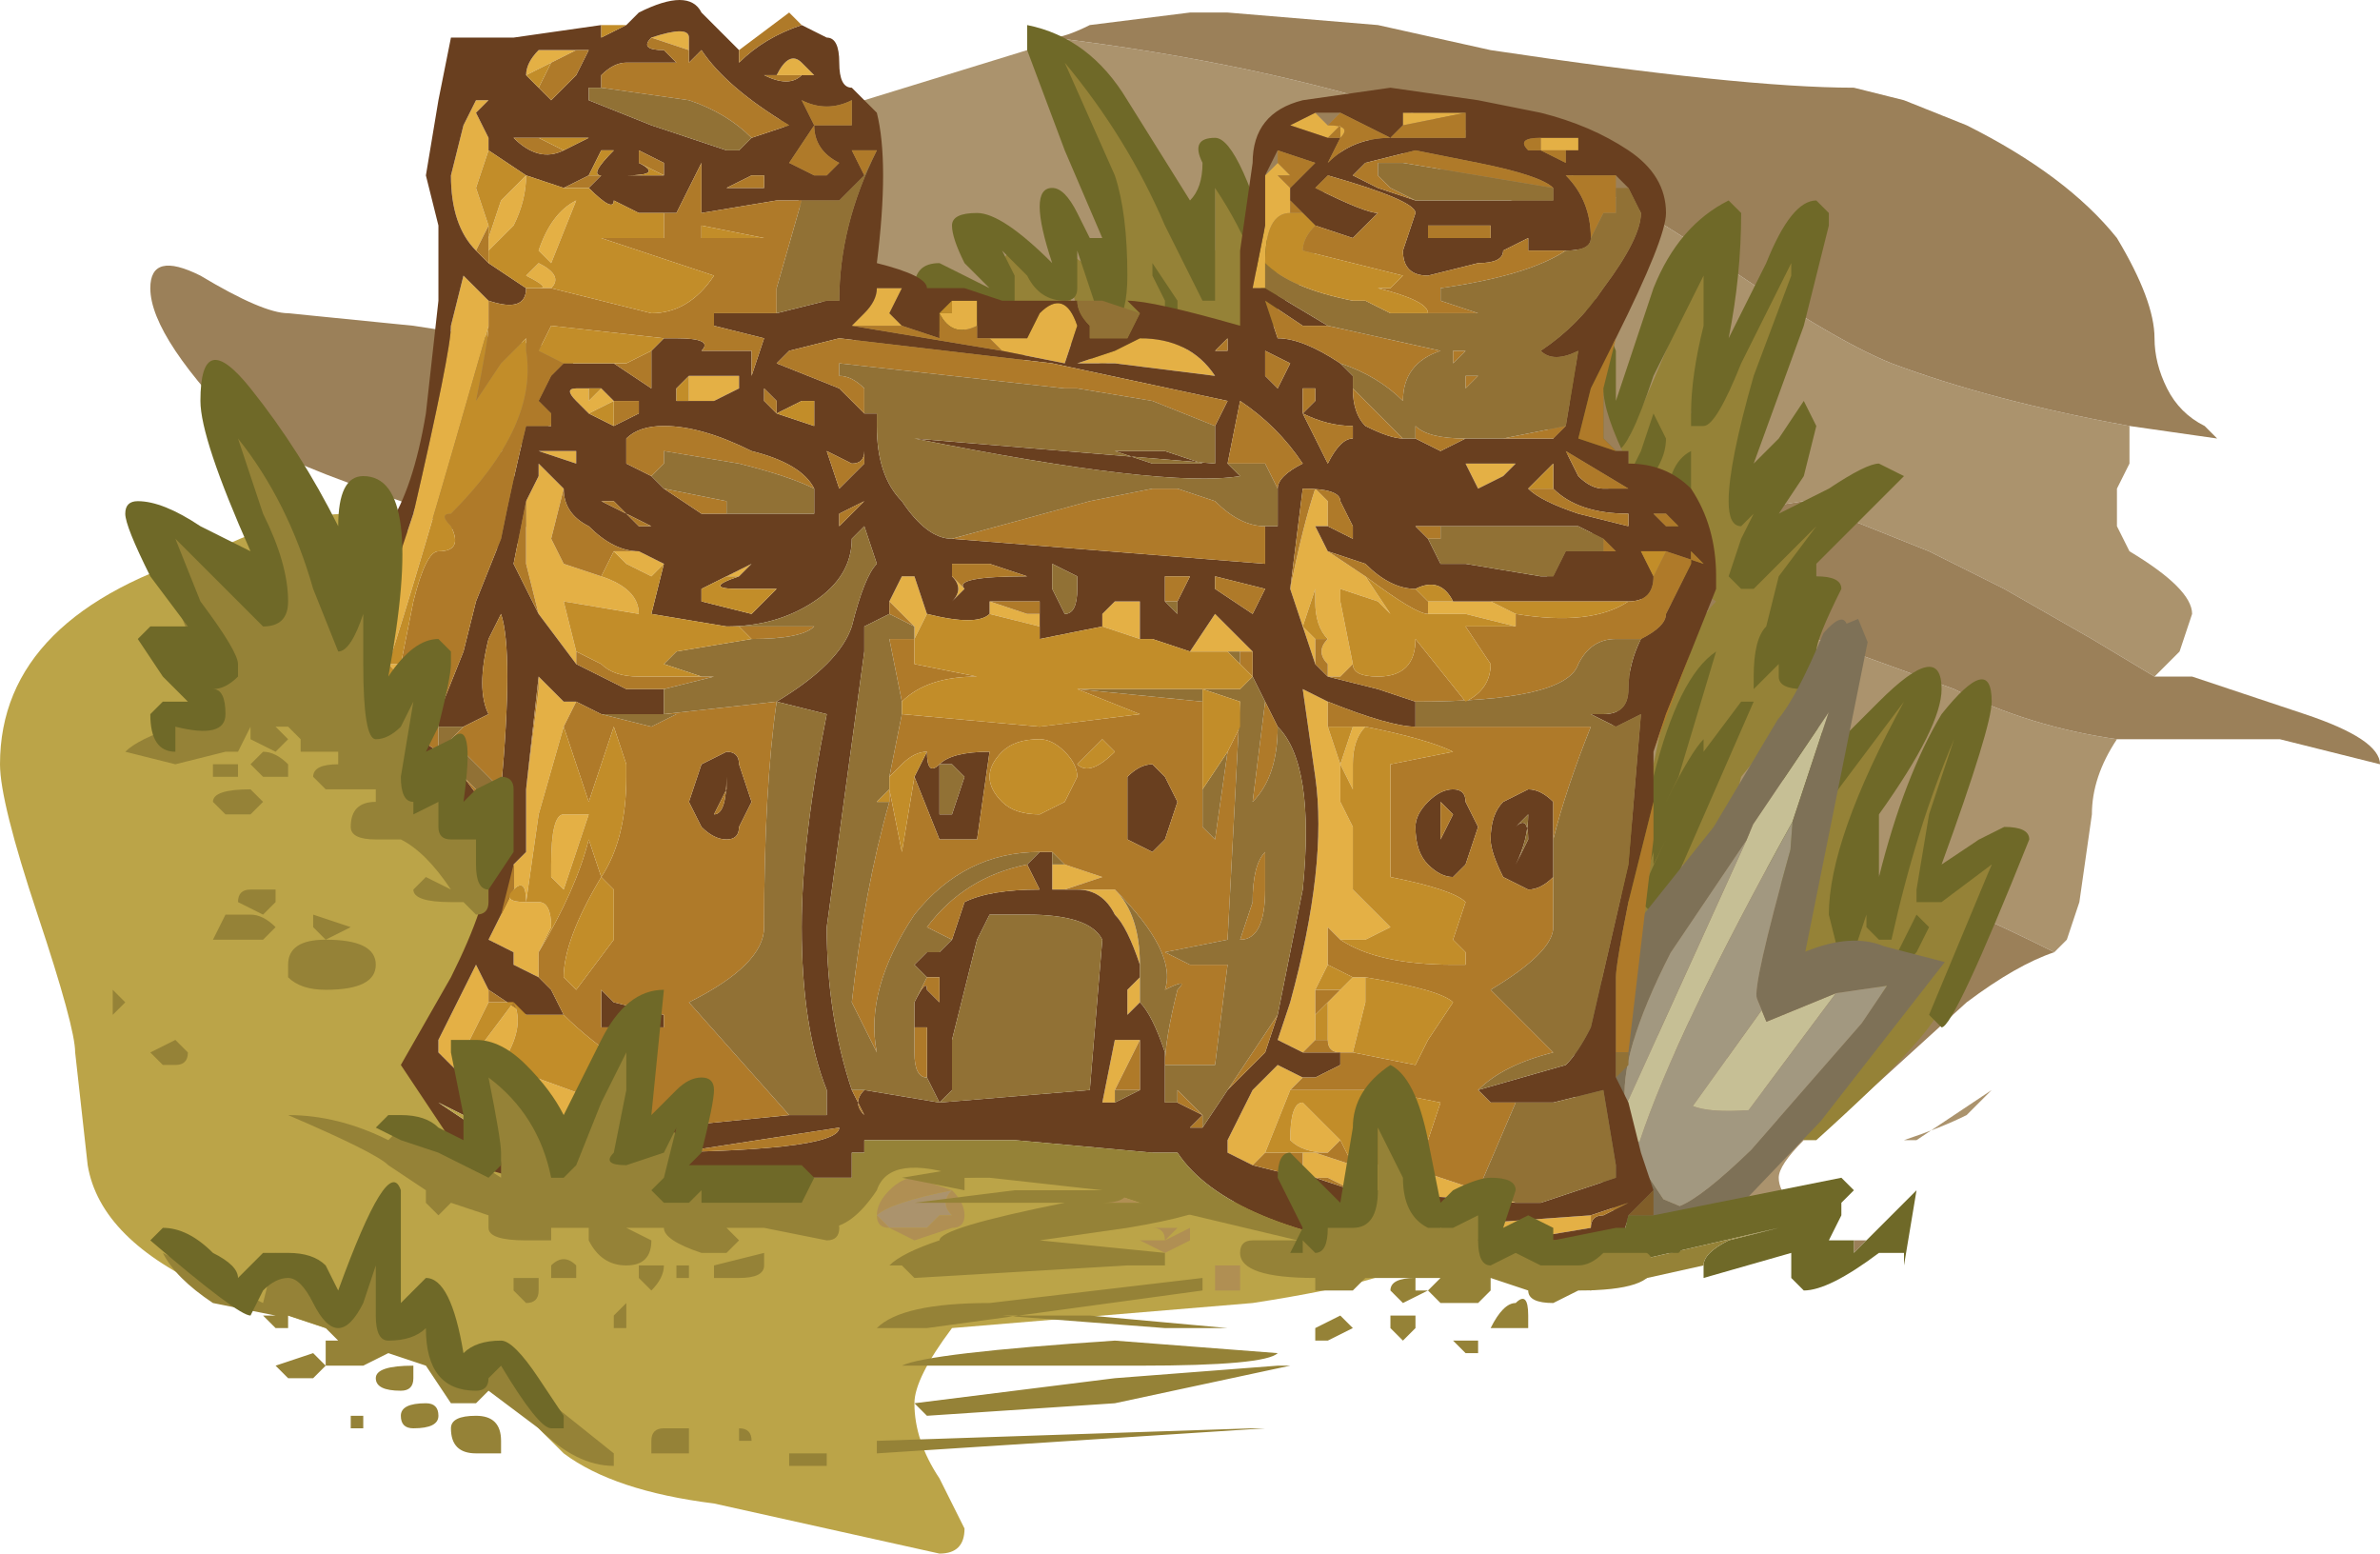 <?xml version="1.0" encoding="UTF-8" standalone="no"?>
<svg xmlns:ffdec="https://www.free-decompiler.com/flash" xmlns:xlink="http://www.w3.org/1999/xlink" ffdec:objectType="frame" height="43.4px" width="66.5px" xmlns="http://www.w3.org/2000/svg">
  <g transform="matrix(1.0, 0.0, 0.0, 1.0, 23.1, 20.3)">
    <use ffdec:characterId="59" height="6.15" transform="matrix(7.0, 0.0, 0.0, 7.0, -23.1, -19.95)" width="9.5" xlink:href="#shape0"/>
    <use ffdec:characterId="61" height="14.35" transform="matrix(0.924, -0.379, 0.379, 0.924, 17.044, 1.442)" width="12.6" xlink:href="#sprite0"/>
    <use ffdec:characterId="62" height="5.85" transform="matrix(7.0, 0.0, 0.0, 7.0, -19.95, -20.3)" width="7.2" xlink:href="#shape2"/>
  </g>
  <defs>
    <g id="shape0" transform="matrix(1.0, 0.0, 0.0, 1.0, 3.3, 2.85)">
      <path d="M5.2 -1.2 L5.2 -1.05 5.15 -0.95 5.15 -0.8 5.2 -0.7 Q5.45 -0.55 5.45 -0.45 L5.4 -0.3 5.3 -0.2 5.05 -0.35 4.7 -0.55 4.4 -0.7 3.9 -0.9 3.25 -0.8 Q3.2 -0.9 3.05 -1.0 2.8 -1.2 2.8 -1.45 2.8 -1.6 2.9 -1.7 3.0 -1.85 3.0 -1.95 3.0 -2.0 2.15 -2.35 2.0 -2.35 1.95 -1.95 2.05 -1.95 2.0 -1.95 L1.95 -1.9 Q1.85 -1.6 1.55 -1.6 1.35 -1.45 1.2 -1.45 1.05 -1.45 0.95 -1.55 L0.8 -1.5 Q0.75 -1.4 0.65 -1.4 0.2 -1.4 0.0 -1.65 -0.05 -1.8 -0.05 -1.95 L-0.1 -2.05 -0.15 -2.25 -0.15 -2.35 -0.2 -2.45 -0.1 -2.55 -0.1 -2.5 0.15 -2.5 0.8 -2.7 0.9 -2.75 Q2.55 -2.55 3.5 -1.9 4.0 -1.55 4.25 -1.45 4.65 -1.3 5.2 -1.2 M5.15 0.05 Q5.05 0.2 5.05 0.35 L5.0 0.7 4.95 0.85 4.9 0.9 Q4.5 0.7 4.1 0.55 3.1 0.2 3.1 0.5 L3.1 0.55 3.25 0.55 Q3.1 0.95 3.1 1.1 L3.1 1.2 Q3.1 1.25 3.15 1.25 L3.25 1.25 3.25 1.2 3.35 1.25 Q3.4 1.35 3.5 1.35 L3.7 1.3 3.75 1.5 Q3.8 1.6 3.9 1.65 3.8 1.75 3.8 1.8 3.8 1.85 3.85 1.9 3.75 2.0 3.5 2.0 3.25 2.0 3.2 1.85 L3.2 1.7 Q3.05 1.6 3.0 1.25 L3.0 0.8 Q3.0 0.45 3.15 -0.05 L3.3 -0.5 3.6 -0.45 3.95 -0.35 4.5 -0.15 Q4.8 0.0 5.15 0.05 M4.65 1.45 L4.55 1.55 Q4.45 1.6 4.3 1.65 L4.35 1.65 4.65 1.45 M4.6 1.3 L4.6 1.3 M3.85 1.35 L3.85 1.35 M3.4 1.05 L3.5 1.1 3.65 1.15 3.6 1.2 3.5 1.2 3.4 1.15 3.4 1.05" fill="#ab936d" fill-rule="evenodd" stroke="none"/>
      <path d="M0.9 -2.75 Q0.95 -2.75 1.05 -2.8 L1.45 -2.85 1.6 -2.85 2.2 -2.8 2.65 -2.7 Q3.65 -2.55 4.1 -2.55 L4.3 -2.5 4.55 -2.4 Q4.95 -2.2 5.15 -1.95 5.3 -1.7 5.3 -1.55 5.3 -1.45 5.35 -1.35 5.4 -1.25 5.5 -1.2 L5.55 -1.15 5.2 -1.2 Q4.65 -1.3 4.25 -1.45 4.0 -1.55 3.5 -1.9 2.55 -2.55 0.9 -2.75 M5.3 -0.2 L5.45 -0.2 5.9 -0.05 Q6.2 0.05 6.2 0.15 L5.8 0.05 5.15 0.05 Q4.8 0.0 4.5 -0.15 L3.95 -0.35 3.6 -0.45 3.3 -0.5 3.25 -0.5 3.25 -0.55 2.9 -0.55 2.85 -0.65 Q2.85 -0.75 3.2 -0.8 L3.25 -0.8 3.9 -0.9 4.4 -0.7 4.7 -0.55 5.05 -0.35 5.3 -0.2 M4.9 0.9 Q4.75 0.95 4.55 1.1 L4.0 1.6 3.9 1.65 Q3.8 1.6 3.75 1.5 L3.7 1.3 3.5 1.35 Q3.4 1.35 3.35 1.25 L3.25 1.2 3.25 1.25 3.15 1.25 Q3.1 1.25 3.1 1.2 L3.1 1.1 Q3.1 0.95 3.25 0.55 L3.1 0.55 3.1 0.5 Q3.1 0.2 4.1 0.55 4.5 0.7 4.9 0.9 M3.4 1.05 L3.4 1.15 3.5 1.2 3.6 1.2 3.65 1.15 3.5 1.1 3.4 1.05 M3.85 1.35 L3.85 1.35 M-2.7 -1.75 Q-2.7 -1.9 -2.5 -1.8 -2.25 -1.65 -2.15 -1.65 L-1.65 -1.6 -1.0 -1.5 -1.05 -1.3 Q-1.1 -1.15 -1.3 -1.1 L-1.2 -0.9 -1.2 -0.8 -1.25 -0.7 Q-1.35 -0.7 -1.7 -0.9 -2.15 -1.05 -2.3 -1.15 -2.7 -1.55 -2.7 -1.75" fill="#9b8059" fill-rule="evenodd" stroke="none"/>
      <path d="M0.75 1.75 L1.65 1.9 Q2.35 2.05 2.35 2.1 2.35 2.2 1.7 2.3 L0.5 2.4 Q0.35 2.6 0.35 2.7 0.35 2.85 0.45 3.0 L0.55 3.2 Q0.55 3.3 0.45 3.3 L-0.45 3.1 Q-0.85 3.05 -1.05 2.9 L-1.3 2.65 Q-1.35 2.55 -1.85 2.45 L-2.45 2.25 Q-2.9 2.05 -2.95 1.75 L-3.0 1.3 Q-3.0 1.2 -3.15 0.75 -3.3 0.3 -3.3 0.15 -3.3 -0.45 -2.45 -0.7 -2.15 -0.85 -1.9 -0.85 -1.65 -0.85 -1.65 -0.7 L-1.95 -0.3 -1.9 -0.25 -1.95 -0.2 -1.95 -0.15 -1.6 0.15 Q-1.3 0.45 -1.3 0.6 L-1.45 1.0 Q-1.6 1.3 -1.6 1.4 -1.6 1.6 -1.15 1.7 -0.4 1.9 -0.25 1.95 L-0.05 1.95 0.1 1.8 Q0.2 1.7 0.5 1.7 L0.75 1.75" fill="#bba448" fill-rule="evenodd" stroke="none"/>
      <path d="M1.55 -1.9 L1.55 -2.2 1.7 -2.0 1.7 -1.6 Q1.7 -1.5 1.65 -1.5 L1.55 -1.6 Q1.55 -1.5 1.5 -1.5 1.4 -1.5 1.4 -1.55 L1.4 -1.65 1.35 -1.6 1.3 -1.65 1.25 -1.5 Q1.15 -1.45 1.1 -1.45 1.05 -1.45 1.0 -1.55 L0.9 -1.6 0.9 -1.55 0.8 -1.55 Q0.7 -1.55 0.6 -1.6 L0.45 -1.7 0.5 -1.75 0.65 -1.75 Q0.7 -1.7 0.75 -1.7 L0.7 -1.8 Q0.7 -1.9 0.75 -1.9 L0.95 -1.75 1.0 -1.65 0.95 -1.9 1.1 -1.8 1.1 -2.15 0.9 -2.6 Q0.9 -2.75 1.0 -2.65 L1.55 -1.9 M3.9 -1.9 L3.65 -0.9 3.8 -0.75 3.9 -0.85 Q3.95 -0.85 3.95 -0.75 L3.8 -0.35 3.8 -0.25 Q3.9 -0.25 3.9 -0.2 3.9 -0.1 3.65 0.2 L3.6 0.4 Q3.55 0.55 3.45 0.55 L3.4 0.55 3.35 0.75 3.25 0.95 3.25 1.15 3.2 1.3 3.15 1.3 3.15 0.9 3.2 0.75 3.2 0.7 3.15 0.65 Q3.15 0.55 3.3 0.15 3.4 -0.35 3.55 -0.5 L3.4 -0.6 3.45 -0.65 3.4 -0.75 Q3.35 -0.8 3.35 -0.95 3.3 -0.9 3.25 -0.9 3.2 -0.9 3.2 -0.95 3.05 -1.05 2.9 -1.45 L2.95 -1.45 3.05 -1.4 3.15 -1.3 3.2 -1.15 3.5 -1.85 3.55 -1.75 3.45 -1.25 3.55 -1.35 3.85 -1.95 3.9 -1.9 M4.35 -0.15 L4.3 -0.1 4.3 -0.05 4.05 0.7 4.1 0.8 4.15 0.75 4.5 0.0 4.55 0.1 4.4 0.6 4.6 0.45 4.65 0.55 4.45 1.1 Q4.45 1.2 3.95 1.65 L3.9 1.65 3.9 1.6 Q3.9 1.5 4.1 1.3 L4.25 1.1 4.15 1.0 4.1 1.05 3.95 0.95 3.85 0.9 Q3.85 0.1 4.25 -0.1 L4.35 -0.15" fill="#958237" fill-rule="evenodd" stroke="none"/>
      <path d="M1.55 -2.15 L1.55 -1.7 1.5 -1.7 1.35 -2.0 Q1.2 -2.35 0.95 -2.65 L1.15 -2.2 Q1.2 -2.05 1.2 -1.8 1.2 -1.65 1.15 -1.6 L1.1 -1.6 1.0 -1.9 1.0 -1.75 Q1.0 -1.7 0.95 -1.7 0.85 -1.7 0.8 -1.8 L0.7 -1.9 0.75 -1.8 0.75 -1.65 Q0.75 -1.6 0.65 -1.6 0.6 -1.6 0.5 -1.7 L0.55 -1.6 0.55 -1.55 0.5 -1.55 Q0.45 -1.55 0.4 -1.65 L0.35 -1.75 Q0.35 -1.85 0.45 -1.85 L0.65 -1.75 0.55 -1.85 Q0.5 -1.95 0.5 -2.0 0.5 -2.05 0.6 -2.05 0.7 -2.05 0.9 -1.85 0.8 -2.15 0.9 -2.15 0.95 -2.15 1.0 -2.05 L1.05 -1.95 1.1 -1.95 0.95 -2.3 0.8 -2.7 0.8 -2.8 Q1.05 -2.75 1.2 -2.5 L1.45 -2.1 Q1.5 -2.15 1.5 -2.25 1.45 -2.35 1.55 -2.35 1.65 -2.35 1.8 -1.8 L1.8 -1.6 1.75 -1.6 Q1.75 -1.85 1.55 -2.15 M1.3 -1.85 L1.4 -1.7 1.4 -1.6 1.35 -1.6 1.35 -1.7 1.3 -1.8 1.3 -1.85 M3.65 -2.05 Q3.65 -1.8 3.6 -1.55 L3.75 -1.85 Q3.85 -2.1 3.95 -2.1 L4.0 -2.05 4.0 -2.0 3.9 -1.6 3.7 -1.05 3.8 -1.15 3.9 -1.3 3.95 -1.2 3.9 -1.0 3.8 -0.85 4.0 -0.95 Q4.15 -1.05 4.2 -1.05 L4.3 -1.0 3.95 -0.65 3.95 -0.6 Q4.05 -0.6 4.05 -0.55 3.95 -0.35 3.95 -0.3 L3.95 -0.25 4.0 -0.3 4.05 -0.3 4.05 -0.25 3.95 0.0 4.0 0.05 4.0 0.1 4.2 -0.1 Q4.45 -0.35 4.45 -0.15 4.45 0.0 4.2 0.35 L4.2 0.6 Q4.3 0.2 4.45 -0.05 4.65 -0.3 4.65 -0.1 4.65 0.0 4.45 0.55 L4.6 0.45 4.7 0.4 Q4.8 0.4 4.8 0.45 4.5 1.2 4.45 1.2 L4.4 1.15 4.65 0.55 4.45 0.7 4.35 0.7 4.35 0.65 4.4 0.35 4.5 0.05 Q4.35 0.4 4.25 0.85 L4.2 0.85 4.15 0.8 4.15 0.75 4.1 0.9 4.1 0.95 4.05 1.05 4.0 1.05 4.05 0.95 4.0 0.75 Q4.0 0.45 4.3 -0.1 L4.0 0.3 3.95 0.3 3.8 0.65 Q3.75 0.6 3.75 0.55 L3.85 0.05 3.85 0.0 3.9 -0.1 3.9 -0.15 Q3.8 -0.15 3.8 -0.2 L3.8 -0.25 3.7 -0.15 3.7 -0.2 Q3.7 -0.35 3.75 -0.4 L3.8 -0.6 3.95 -0.8 3.7 -0.55 3.65 -0.55 3.6 -0.6 3.65 -0.75 3.7 -0.85 3.65 -0.8 Q3.6 -0.8 3.6 -0.9 3.6 -1.05 3.7 -1.4 L3.85 -1.8 3.85 -1.85 3.65 -1.45 Q3.55 -1.2 3.5 -1.2 L3.45 -1.2 3.45 -1.25 Q3.45 -1.4 3.5 -1.6 L3.5 -1.8 3.3 -1.4 Q3.2 -1.1 3.15 -1.1 L3.05 -1.1 2.95 -1.1 2.95 -1.15 3.0 -1.5 3.05 -1.75 3.15 -1.5 3.15 -1.3 3.3 -1.75 Q3.4 -2.0 3.6 -2.1 L3.65 -2.05 M3.25 -1.1 L3.3 -1.25 3.35 -1.15 Q3.35 -1.05 3.25 -0.95 L3.2 -1.0 3.25 -1.1 M3.45 -1.05 L3.45 -0.95 3.35 -0.85 Q3.35 -1.05 3.45 -1.1 L3.45 -1.05 M3.7 -0.1 L3.35 0.7 3.3 0.75 3.25 0.7 Q3.25 0.65 3.35 0.45 L3.3 0.55 3.3 0.5 Q3.25 0.65 3.25 0.75 3.2 0.75 3.2 0.65 3.2 0.55 3.3 0.2 3.4 -0.2 3.55 -0.3 L3.4 0.2 3.35 0.3 Q3.45 0.1 3.5 0.05 L3.5 0.1 3.65 -0.1 3.7 -0.1 M4.4 0.8 L4.35 0.9 4.3 0.95 4.25 0.95 4.35 0.75 4.4 0.8" fill="#6f6928" fill-rule="evenodd" stroke="none"/>
    </g>
    <g id="sprite0" transform="matrix(1.0, 0.0, 0.0, 1.0, 6.3, 7.35)">
      <use ffdec:characterId="60" height="2.05" transform="matrix(7.0, 0.0, 0.0, 7.0, -6.3, -7.35)" width="1.8" xlink:href="#shape1"/>
    </g>
    <g id="shape1" transform="matrix(1.0, 0.0, 0.0, 1.0, 0.9, 1.05)">
      <path d="M0.15 -0.35 L0.2 -0.4 0.65 -0.7 0.35 -0.35 Q-0.4 0.25 -0.7 0.6 L-0.75 0.6 -0.75 0.5 -0.7 0.45 0.15 -0.35 M-0.05 0.35 L0.25 0.35 -0.25 0.65 Q-0.4 0.6 -0.45 0.55 L-0.05 0.3 -0.05 0.35" fill="#c6bf95" fill-rule="evenodd" stroke="none"/>
      <path d="M0.9 -1.0 L0.9 -0.9 0.2 0.15 Q0.4 0.15 0.5 0.25 L0.7 0.4 0.0 0.8 -0.45 1.0 Q-0.8 1.0 -0.9 0.85 L-0.9 0.6 Q-0.9 0.15 -0.6 -0.05 L-0.4 -0.2 0.05 -0.45 0.45 -0.75 Q0.55 -0.8 0.75 -1.0 0.85 -1.05 0.85 -1.0 L0.9 -1.0 M0.35 -0.35 L0.65 -0.7 0.2 -0.4 0.15 -0.35 -0.3 -0.05 Q-0.65 0.25 -0.7 0.45 L-0.75 0.5 -0.75 0.6 -0.7 0.85 -0.65 0.9 Q-0.55 0.9 -0.3 0.8 L0.3 0.5 0.45 0.4 0.25 0.35 -0.05 0.35 -0.05 0.25 Q-0.05 0.2 0.3 -0.25 L0.35 -0.35" fill="#7e7157" fill-rule="evenodd" stroke="none"/>
      <path d="M0.15 -0.35 L-0.7 0.45 Q-0.65 0.25 -0.3 -0.05 L0.15 -0.35 M-0.75 0.6 L-0.7 0.6 Q-0.4 0.25 0.35 -0.35 L0.3 -0.25 Q-0.05 0.2 -0.05 0.25 L-0.05 0.35 -0.05 0.3 -0.45 0.55 Q-0.4 0.6 -0.25 0.65 L0.25 0.35 0.45 0.4 0.3 0.5 -0.3 0.8 Q-0.55 0.9 -0.65 0.9 L-0.7 0.85 -0.75 0.6" fill="#a29880" fill-rule="evenodd" stroke="none"/>
    </g>
    <g id="shape2" transform="matrix(1.0, 0.0, 0.0, 1.0, 2.85, 2.9)">
      <path d="M1.95 -2.45 L2.0 -2.4 Q2.1 -2.4 2.05 -2.35 L2.05 -2.4 2.0 -2.35 1.85 -2.4 1.95 -2.45 M1.85 -2.15 L1.85 -2.1 1.85 -2.05 Q1.75 -2.05 1.75 -1.85 L1.75 -1.8 1.75 -1.75 1.7 -1.75 1.75 -2.0 1.75 -2.2 1.8 -2.25 1.85 -2.2 1.8 -2.2 1.85 -2.15 M2.3 -2.4 L2.3 -2.45 2.55 -2.45 2.3 -2.4 M2.85 -2.3 L2.85 -2.35 3.0 -2.35 3.0 -2.3 2.95 -2.3 2.85 -2.3 M-1.85 -0.1 L-1.9 -0.1 -1.65 -0.85 Q-1.5 -1.5 -1.5 -1.6 L-1.45 -1.8 -1.35 -1.7 -1.35 -1.6 Q-1.65 -0.55 -1.75 -0.25 L-1.7 -0.25 -1.7 -0.2 -1.75 -0.25 -1.85 -0.1 M-1.4 -1.9 Q-1.5 -2.0 -1.5 -2.2 L-1.45 -2.4 -1.4 -2.5 -1.35 -2.5 -1.4 -2.45 -1.35 -2.35 -1.35 -2.3 -1.4 -2.15 -1.35 -2.0 -1.4 -1.9 M1.15 -1.45 L1.0 -1.45 1.15 -1.5 1.25 -1.55 Q1.45 -1.55 1.55 -1.4 L1.15 -1.45 M0.8 -1.55 L0.85 -1.65 Q0.95 -1.75 1.0 -1.6 L0.95 -1.45 0.7 -1.5 0.65 -1.55 0.8 -1.55 M0.5 -1.7 L0.6 -1.7 0.6 -1.55 0.6 -1.6 Q0.5 -1.55 0.45 -1.65 L0.5 -1.65 0.5 -1.7 M0.1 -1.6 L0.15 -1.65 Q0.2 -1.7 0.2 -1.75 L0.3 -1.75 0.25 -1.65 0.3 -1.6 0.1 -1.6 M0.5 -0.6 L0.55 -0.55 0.5 -0.5 Q0.55 -0.55 0.5 -0.6 M0.85 -0.45 L0.85 -0.4 0.65 -0.45 0.65 -0.5 0.8 -0.45 0.85 -0.45 M1.1 -0.4 L1.1 -0.45 1.15 -0.5 1.25 -0.5 1.25 -0.35 1.1 -0.4 M1.45 -0.3 L1.55 -0.45 1.7 -0.3 1.65 -0.3 1.6 -0.3 1.45 -0.3 M1.25 1.1 L1.2 1.15 1.2 1.05 1.25 1.0 1.25 1.1 M1.25 0.95 Q1.2 0.8 1.15 0.75 1.1 0.65 1.0 0.65 L1.15 0.65 Q1.25 0.75 1.25 0.95 M0.95 0.65 L0.9 0.65 0.9 0.55 0.95 0.55 1.1 0.6 0.95 0.65 M0.25 -0.5 L0.3 -0.6 0.35 -0.6 0.4 -0.45 0.35 -0.35 0.35 -0.4 0.25 -0.5 M-0.65 1.6 L-0.9 1.6 -1.2 1.5 -1.3 1.45 -1.45 1.4 -1.55 1.3 -1.55 1.25 -1.4 0.95 -1.35 1.05 -1.35 1.1 -1.45 1.3 -1.45 1.4 -1.4 1.3 -1.25 1.1 Q-1.2 1.2 -1.3 1.35 L-0.75 1.55 -0.65 1.6 M-1.15 1.0 L-1.25 0.95 -1.25 0.9 -1.35 0.85 -1.3 0.75 -1.25 0.55 -1.2 0.5 -1.2 0.4 -1.2 0.25 -1.15 -0.15 -1.15 -0.2 -1.05 -0.1 -1.0 -0.1 -1.05 0.0 -1.15 0.35 -1.2 0.7 Q-1.2 0.6 -1.25 0.65 -1.3 0.7 -1.2 0.7 L-1.15 0.7 Q-1.1 0.7 -1.1 0.8 L-1.15 0.9 -1.15 1.0 M-1.0 -0.25 L-1.15 -0.45 -1.2 -0.65 -1.2 -0.9 -1.15 -1.0 -1.15 -1.05 -1.05 -0.95 -1.1 -0.75 -1.05 -0.65 -0.9 -0.6 Q-0.75 -0.55 -0.75 -0.45 L-1.05 -0.5 -1.0 -0.3 -1.0 -0.25 M-0.75 -0.7 L-0.65 -0.65 -0.7 -0.6 -0.8 -0.65 -0.85 -0.7 -0.75 -0.7 M1.4 -0.45 L1.35 -0.5 1.4 -0.45 M2.7 -1.0 L2.6 -0.95 2.55 -1.05 2.75 -1.05 2.7 -1.0 M1.85 -0.55 Q1.9 -0.8 1.95 -0.95 L2.0 -0.9 2.0 -0.8 1.95 -0.8 2.0 -0.7 2.15 -0.6 2.25 -0.45 2.2 -0.5 2.05 -0.55 2.05 -0.5 2.1 -0.25 2.05 -0.2 2.0 -0.2 2.0 -0.25 Q1.95 -0.3 2.0 -0.35 1.95 -0.4 1.95 -0.5 L1.95 -0.55 1.9 -0.4 1.95 -0.35 1.95 -0.25 1.85 -0.55 M2.5 -0.5 L2.65 -0.5 2.75 -0.45 2.75 -0.4 2.55 -0.45 2.4 -0.45 2.4 -0.5 2.5 -0.5 M2.75 1.9 L2.1 1.85 2.0 1.8 1.95 1.8 1.9 1.8 1.85 1.75 1.9 1.75 1.9 1.7 1.95 1.7 2.1 1.75 2.3 1.75 2.6 1.85 2.75 1.9 M1.7 1.75 L1.6 1.7 1.6 1.65 1.7 1.45 1.8 1.35 1.9 1.4 1.85 1.45 1.75 1.7 1.7 1.75 M1.9 1.3 L1.8 1.25 1.85 1.1 Q2.0 0.55 1.95 0.2 L1.9 -0.15 2.0 -0.1 2.0 0.0 2.05 0.15 2.05 0.3 2.1 0.4 2.1 0.65 2.25 0.8 2.15 0.85 2.05 0.85 2.0 0.8 2.0 0.95 1.95 1.05 1.95 1.15 1.95 1.25 1.9 1.3 M2.1 0.0 L2.15 0.0 Q2.1 0.05 2.1 0.15 L2.1 0.25 2.05 0.15 2.1 0.0 M2.1 1.0 L2.15 1.0 2.15 1.1 2.1 1.3 2.05 1.3 Q2.0 1.3 2.0 1.25 L2.0 1.1 2.05 1.05 2.1 1.0 M3.05 1.95 L3.05 2.0 2.75 2.05 2.35 2.0 3.05 1.95 M2.05 1.65 L2.0 1.7 Q1.9 1.7 1.85 1.65 1.85 1.5 1.9 1.5 L2.05 1.65 M1.15 1.5 L1.1 1.5 1.15 1.25 1.25 1.25 1.15 1.45 1.15 1.5 M-0.7 -2.75 Q-0.55 -2.8 -0.55 -2.75 L-0.55 -2.7 -0.7 -2.75 M-1.2 -2.6 Q-1.2 -2.65 -1.15 -2.7 L-1.0 -2.7 -1.1 -2.65 -1.2 -2.6 M-1.2 -2.2 Q-1.2 -2.1 -1.25 -2.0 L-1.35 -1.9 -1.35 -1.95 -1.3 -2.1 -1.2 -2.2 M-1.1 -1.85 L-1.15 -1.9 Q-1.1 -2.05 -1.0 -2.1 L-1.1 -1.85 M-1.15 -1.75 Q-1.1 -1.75 -1.2 -1.8 L-1.15 -1.85 Q-1.05 -1.8 -1.1 -1.75 L-1.15 -1.75 M-0.2 -2.6 Q-0.15 -2.7 -0.1 -2.65 L-0.05 -2.6 -0.1 -2.6 -0.2 -2.6 M-1.75 -0.15 L-1.7 -0.2 -1.7 -0.15 -1.75 -0.15 M-0.55 -1.4 L-0.35 -1.4 -0.35 -1.35 -0.45 -1.3 -0.55 -1.3 -0.55 -1.4 M-0.95 -1.25 L-1.0 -1.3 Q-1.05 -1.35 -1.0 -1.35 L-0.95 -1.35 -0.95 -1.3 -0.9 -1.35 -0.85 -1.3 -0.95 -1.25 M-1.0 -1.1 L-1.0 -1.05 -1.15 -1.1 -1.0 -1.1 M-0.4 -0.6 L-0.3 -0.65 -0.35 -0.6 -0.4 -0.6 M-1.05 0.35 L-0.95 0.35 -1.05 0.65 -1.1 0.6 -1.1 0.55 Q-1.1 0.35 -1.05 0.35 M-0.9 1.65 L-0.6 1.7 -0.75 1.7 -0.9 1.65" fill="#e4b045" fill-rule="evenodd" stroke="none"/>
      <path d="M2.0 -2.4 L1.95 -2.45 2.05 -2.45 2.0 -2.4 M3.15 -2.2 L3.2 -2.15 3.15 -2.15 3.15 -2.2 M1.75 -2.2 L1.8 -2.3 1.8 -2.25 1.75 -2.2 M3.1 -1.35 Q3.1 -1.25 3.2 -1.05 L3.2 -1.1 3.15 -1.1 3.1 -1.15 Q3.1 -1.25 3.1 -1.35 M4.1 2.05 L4.15 2.05 4.1 2.1 4.1 2.05" fill="#9b8059" fill-rule="evenodd" stroke="none"/>
      <path d="M1.95 -2.45 L1.85 -2.4 2.0 -2.35 2.05 -2.35 2.0 -2.25 Q2.1 -2.35 2.25 -2.35 L2.05 -2.45 1.95 -2.45 M1.85 -2.15 L1.95 -2.25 1.8 -2.3 1.75 -2.2 1.75 -2.0 1.7 -1.75 1.75 -1.75 2.0 -1.6 1.9 -1.6 1.75 -1.7 1.8 -1.55 Q1.9 -1.55 2.05 -1.45 L2.1 -1.4 2.1 -1.35 Q2.1 -1.25 2.15 -1.2 2.25 -1.15 2.3 -1.15 L2.35 -1.15 2.45 -1.1 2.55 -1.15 2.85 -1.15 2.9 -1.15 2.95 -1.2 3.0 -1.5 Q2.9 -1.45 2.85 -1.5 3.0 -1.6 3.1 -1.75 3.25 -1.95 3.25 -2.05 L3.2 -2.15 3.15 -2.2 2.95 -2.2 Q3.05 -2.1 3.05 -1.95 3.05 -1.9 2.95 -1.9 L2.8 -1.9 2.8 -1.95 2.7 -1.9 Q2.7 -1.85 2.6 -1.85 L2.4 -1.8 Q2.3 -1.8 2.3 -1.9 L2.35 -2.05 Q2.35 -2.1 2.0 -2.2 L1.95 -2.15 Q2.15 -2.05 2.2 -2.05 2.15 -2.0 2.1 -1.95 L1.95 -2.0 1.9 -2.05 1.85 -2.1 1.85 -2.15 M1.25 -1.65 L1.2 -1.7 Q1.3 -1.7 1.65 -1.6 1.65 -1.7 1.65 -1.9 L1.7 -2.25 Q1.7 -2.45 1.9 -2.5 L2.25 -2.55 2.6 -2.5 2.85 -2.45 Q3.05 -2.4 3.2 -2.3 3.35 -2.2 3.35 -2.05 3.35 -1.95 3.15 -1.55 L3.05 -1.35 3.0 -1.15 3.15 -1.1 3.2 -1.1 3.2 -1.05 Q3.35 -1.05 3.45 -0.95 3.55 -0.8 3.55 -0.6 L3.55 -0.55 3.45 -0.3 3.35 -0.05 3.3 0.1 3.3 0.3 3.2 0.7 Q3.15 0.95 3.15 1.0 L3.15 1.3 3.15 1.4 3.2 1.5 3.25 1.7 3.3 1.85 3.2 1.95 3.15 2.15 2.35 2.1 Q1.6 2.0 1.4 1.7 L1.3 1.7 0.75 1.65 0.15 1.65 0.15 1.7 0.1 1.7 0.1 1.8 -0.8 1.8 Q-1.15 1.85 -1.4 1.75 L-1.5 1.65 -1.7 1.35 -1.5 1.0 Q-1.35 0.7 -1.35 0.55 -1.35 0.45 -1.6 0.2 L-1.95 -0.1 -1.9 -0.5 -1.75 -0.8 Q-1.65 -0.95 -1.6 -1.25 L-1.55 -1.7 -1.55 -2.0 -1.6 -2.2 -1.55 -2.5 -1.5 -2.75 -1.25 -2.75 -0.9 -2.8 -0.9 -2.75 -0.8 -2.8 -0.75 -2.85 Q-0.55 -2.95 -0.5 -2.85 L-0.35 -2.7 -0.35 -2.65 Q-0.25 -2.75 -0.1 -2.8 L0.0 -2.75 Q0.05 -2.75 0.05 -2.65 0.05 -2.55 0.1 -2.55 L0.2 -2.45 Q0.25 -2.25 0.2 -1.85 0.4 -1.8 0.4 -1.75 L0.55 -1.75 0.7 -1.7 1.0 -1.7 Q1.0 -1.65 1.05 -1.6 L1.05 -1.55 Q1.1 -1.55 1.15 -1.55 L1.2 -1.55 1.25 -1.65 M2.3 -2.4 L2.25 -2.35 2.55 -2.35 2.55 -2.45 2.3 -2.45 2.3 -2.4 M2.85 -2.35 Q2.75 -2.35 2.8 -2.3 L2.85 -2.3 2.95 -2.25 2.95 -2.3 3.0 -2.3 3.0 -2.35 2.85 -2.35 M2.9 -2.15 Q2.85 -2.2 2.6 -2.25 L2.35 -2.3 2.15 -2.25 2.1 -2.2 2.2 -2.15 2.35 -2.1 2.9 -2.1 2.9 -2.15 M0.2 -2.3 L0.1 -2.3 0.15 -2.2 0.05 -2.1 -0.1 -2.1 -0.2 -2.1 -0.5 -2.05 -0.5 -2.1 Q-0.5 -2.2 -0.5 -2.25 L-0.6 -2.05 -0.65 -2.05 -0.75 -2.05 -0.85 -2.1 Q-0.85 -2.05 -0.95 -2.15 L-0.9 -2.2 Q-0.95 -2.2 -0.85 -2.3 L-0.9 -2.3 -0.95 -2.2 -1.05 -2.15 -1.2 -2.2 -1.35 -2.3 -1.35 -2.35 -1.4 -2.45 -1.35 -2.5 -1.4 -2.5 -1.45 -2.4 -1.5 -2.2 Q-1.5 -2.0 -1.4 -1.9 L-1.35 -1.85 -1.2 -1.75 Q-1.2 -1.65 -1.35 -1.7 L-1.45 -1.8 -1.5 -1.6 Q-1.5 -1.5 -1.65 -0.85 L-1.9 -0.1 -1.85 -0.1 Q-1.7 0.0 -1.55 0.1 L-1.45 0.2 -1.3 0.4 -1.3 0.35 -1.3 0.25 Q-1.25 -0.3 -1.3 -0.45 L-1.35 -0.35 Q-1.4 -0.15 -1.35 -0.05 L-1.45 0.0 -1.55 0.0 -1.55 -0.05 -1.45 -0.3 -1.4 -0.5 -1.3 -0.75 Q-1.25 -1.0 -1.2 -1.2 L-1.1 -1.2 -1.1 -1.25 -1.15 -1.3 -1.1 -1.4 -1.05 -1.45 -0.85 -1.45 -0.7 -1.35 -0.7 -1.5 -0.65 -1.55 -0.6 -1.55 Q-0.45 -1.55 -0.5 -1.5 L-0.3 -1.5 Q-0.3 -1.45 -0.3 -1.4 L-0.25 -1.55 -0.45 -1.6 -0.45 -1.65 -0.2 -1.65 0.0 -1.7 0.05 -1.7 Q0.05 -2.0 0.2 -2.3 M2.4 -2.0 L2.4 -1.95 2.65 -1.95 2.65 -2.0 2.4 -2.0 M0.0 -2.2 L0.05 -2.25 Q-0.05 -2.3 -0.05 -2.4 L-0.15 -2.25 -0.05 -2.2 0.0 -2.2 M0.0 -2.4 L0.1 -2.4 0.1 -2.5 Q0.0 -2.45 -0.1 -2.5 L-0.05 -2.4 0.0 -2.4 M1.55 -1.4 Q1.45 -1.55 1.25 -1.55 L1.15 -1.5 1.0 -1.45 1.15 -1.45 1.55 -1.4 M0.8 -1.55 L0.65 -1.55 0.6 -1.55 0.6 -1.7 0.5 -1.7 0.45 -1.65 0.45 -1.55 0.3 -1.6 0.25 -1.65 0.3 -1.75 0.2 -1.75 Q0.2 -1.7 0.15 -1.65 L0.1 -1.6 0.7 -1.5 0.95 -1.45 1.0 -1.6 Q0.95 -1.75 0.85 -1.65 L0.8 -1.55 M0.15 -1.25 L0.2 -1.25 0.2 -1.2 Q0.2 -1.0 0.3 -0.9 0.4 -0.75 0.5 -0.75 L1.75 -0.65 1.75 -0.8 1.8 -0.8 1.8 -0.95 Q1.8 -1.0 1.9 -1.05 1.8 -1.2 1.65 -1.3 L1.6 -1.05 1.65 -1.0 Q1.35 -0.95 0.35 -1.15 L1.55 -1.05 1.55 -1.2 1.6 -1.3 0.9 -1.45 0.05 -1.55 -0.15 -1.5 -0.2 -1.45 0.05 -1.35 0.15 -1.25 M1.15 -1.1 L1.3 -1.05 1.5 -1.05 1.35 -1.1 1.15 -1.1 M0.1 -1.05 L0.0 -1.1 0.05 -0.95 0.15 -1.05 0.15 -1.1 Q0.15 -1.05 0.1 -1.05 M0.5 -0.6 Q0.55 -0.55 0.5 -0.5 L0.55 -0.55 Q0.5 -0.6 0.8 -0.6 L0.65 -0.65 0.5 -0.65 0.5 -0.6 M0.85 -0.45 L0.85 -0.5 0.65 -0.5 0.65 -0.45 Q0.6 -0.4 0.4 -0.45 L0.35 -0.6 0.3 -0.6 0.25 -0.5 0.25 -0.45 0.15 -0.4 0.15 -0.3 0.0 0.8 Q0.0 1.15 0.1 1.45 L0.15 1.55 Q0.1 1.5 0.15 1.45 L0.45 1.5 1.05 1.45 1.1 0.85 Q1.05 0.75 0.8 0.75 L0.65 0.75 0.6 0.85 0.5 1.25 0.5 1.45 0.45 1.5 0.4 1.4 0.4 1.2 0.35 1.2 0.35 1.1 Q0.4 1.0 0.4 1.05 L0.45 1.1 0.45 1.0 0.4 1.0 0.35 0.95 0.4 0.9 0.45 0.9 0.5 0.85 0.55 0.7 Q0.65 0.65 0.85 0.65 L0.8 0.55 0.85 0.5 0.9 0.5 0.9 0.55 0.9 0.65 0.95 0.65 1.0 0.65 Q1.1 0.65 1.15 0.75 1.2 0.8 1.25 0.95 L1.25 1.0 1.2 1.05 1.2 1.15 1.25 1.1 Q1.3 1.15 1.35 1.3 L1.35 1.5 1.4 1.5 1.5 1.55 1.45 1.6 1.5 1.6 1.6 1.45 1.75 1.3 1.8 1.15 1.9 0.65 Q1.95 0.15 1.8 0.0 L1.75 -0.1 1.7 -0.2 1.7 -0.3 1.55 -0.45 1.45 -0.3 1.3 -0.35 1.25 -0.35 1.25 -0.5 1.15 -0.5 1.1 -0.45 1.1 -0.4 0.85 -0.35 0.85 -0.4 0.85 -0.45 M0.05 -0.85 L0.05 -0.8 0.15 -0.9 0.05 -0.85 M-0.15 1.55 L0.0 1.55 0.0 1.45 Q-0.1 1.2 -0.1 0.8 -0.1 0.45 0.0 -0.05 L-0.2 -0.1 Q0.05 -0.25 0.1 -0.4 0.15 -0.6 0.2 -0.65 L0.15 -0.8 0.1 -0.75 Q0.1 -0.6 -0.05 -0.5 -0.2 -0.4 -0.4 -0.4 L-0.7 -0.45 -0.65 -0.65 -0.75 -0.7 Q-0.85 -0.7 -0.95 -0.8 -1.05 -0.85 -1.05 -0.95 L-1.15 -1.05 -1.15 -1.0 -1.2 -0.9 -1.25 -0.65 -1.15 -0.45 -1.0 -0.25 -0.8 -0.15 -0.65 -0.15 -0.65 -0.05 -0.6 -0.05 -0.9 -0.05 -1.0 -0.1 -1.05 -0.1 -1.15 -0.2 -1.2 0.25 -1.2 0.4 -1.2 0.5 -1.25 0.55 -1.25 0.65 -1.35 0.85 -1.25 0.9 -1.25 0.95 -1.15 1.0 -1.1 1.05 -1.05 1.15 -1.2 1.15 -1.35 1.05 -1.4 0.95 -1.55 1.25 -1.55 1.3 -1.45 1.4 -1.3 1.45 -1.2 1.5 -0.9 1.6 -0.65 1.6 -0.15 1.55 M1.1 -0.6 L1.1 -0.6 M1.35 -0.5 L1.4 -0.45 1.4 -0.5 1.45 -0.6 1.35 -0.6 1.35 -0.5 M0.9 -0.65 L0.9 -0.55 0.95 -0.45 Q1.0 -0.45 1.0 -0.55 L1.0 -0.6 0.9 -0.65 M2.75 -1.05 L2.55 -1.05 2.6 -0.95 2.7 -1.0 2.75 -1.05 M1.6 -1.5 L1.6 -1.55 1.55 -1.5 1.6 -1.5 M1.95 -1.35 L1.9 -1.35 1.9 -1.25 2.0 -1.05 Q2.05 -1.15 2.1 -1.15 L2.1 -1.2 Q2.0 -1.2 1.9 -1.25 L1.95 -1.3 1.95 -1.35 M1.8 -1.35 L1.85 -1.45 1.75 -1.5 1.75 -1.4 1.8 -1.35 1.8 -1.35 M1.85 -0.55 L1.95 -0.25 2.0 -0.2 2.2 -0.15 2.35 -0.1 2.35 0.0 Q2.25 0.0 2.0 -0.1 L1.9 -0.15 1.95 0.2 Q2.0 0.55 1.85 1.1 L1.8 1.25 1.9 1.3 2.05 1.3 2.05 1.35 1.95 1.4 1.9 1.4 1.8 1.35 1.7 1.45 1.6 1.65 1.6 1.7 1.7 1.75 1.9 1.8 1.95 1.8 2.1 1.85 2.75 1.9 2.85 1.9 3.15 1.8 3.15 1.75 3.1 1.45 2.9 1.5 2.75 1.5 2.65 1.5 2.6 1.45 2.95 1.35 Q3.0 1.3 3.05 1.2 L3.2 0.55 3.25 -0.05 3.15 0.0 3.05 -0.05 3.1 -0.05 Q3.2 -0.05 3.2 -0.15 3.2 -0.25 3.25 -0.35 3.35 -0.4 3.35 -0.45 L3.45 -0.65 3.45 -0.7 3.5 -0.65 3.35 -0.7 3.25 -0.7 3.3 -0.6 Q3.3 -0.5 3.2 -0.5 L2.65 -0.5 2.5 -0.5 Q2.45 -0.6 2.35 -0.55 2.25 -0.55 2.15 -0.65 L2.0 -0.7 1.95 -0.8 2.0 -0.8 2.1 -0.75 2.1 -0.8 2.05 -0.9 Q2.05 -0.95 1.9 -0.95 L1.85 -0.55 M1.75 -0.55 L1.55 -0.6 1.55 -0.55 1.7 -0.45 1.75 -0.55 M2.5 -0.65 L2.55 -0.65 2.85 -0.6 2.9 -0.6 2.95 -0.7 3.1 -0.7 3.15 -0.7 3.1 -0.75 3.0 -0.8 2.45 -0.8 2.35 -0.8 2.4 -0.75 2.45 -0.65 2.5 -0.65 M2.8 -0.95 Q2.85 -0.9 3.0 -0.85 L3.2 -0.8 3.2 -0.85 Q3.0 -0.85 2.9 -0.95 2.85 -0.95 2.9 -0.95 L2.9 -1.05 2.8 -0.95 M2.95 -1.1 L3.0 -1.0 Q3.05 -0.95 3.1 -0.95 L3.2 -0.95 2.95 -1.1 M3.35 -0.85 L3.3 -0.85 3.35 -0.8 3.4 -0.8 3.35 -0.85 M3.05 -0.6 L3.05 -0.6 M2.9 0.45 L2.9 0.55 2.9 0.6 Q2.85 0.65 2.8 0.65 L2.7 0.6 Q2.65 0.5 2.65 0.45 2.65 0.35 2.7 0.3 L2.8 0.25 Q2.85 0.25 2.9 0.3 L2.9 0.45 M3.05 2.0 Q3.05 1.95 3.1 1.95 L3.2 1.9 3.05 1.95 2.35 2.0 1.9 1.9 1.95 1.95 2.75 2.05 3.05 2.0 M2.8 0.35 L2.75 0.4 Q2.8 0.35 2.8 0.45 L2.75 0.55 Q2.8 0.45 2.8 0.35 M2.5 0.35 L2.45 0.3 2.45 0.45 2.5 0.35 M2.55 0.3 L2.6 0.4 2.55 0.55 2.5 0.6 Q2.45 0.6 2.4 0.55 2.35 0.5 2.35 0.4 2.35 0.35 2.4 0.3 2.45 0.25 2.5 0.25 2.55 0.25 2.55 0.3 M1.3 0.15 L1.35 0.2 1.4 0.3 1.35 0.45 1.3 0.5 1.2 0.45 1.2 0.3 Q1.2 0.25 1.2 0.2 1.25 0.15 1.3 0.15 M1.3 0.25 L1.3 0.25 M0.45 0.15 L0.45 0.35 0.5 0.35 0.55 0.2 0.5 0.15 0.45 0.15 Q0.5 0.1 0.65 0.1 L0.6 0.45 0.45 0.45 0.35 0.2 0.4 0.1 Q0.4 0.2 0.45 0.15 M1.25 1.45 L1.25 1.25 1.15 1.25 1.1 1.5 1.15 1.5 1.25 1.45 M-0.55 -2.7 L-0.55 -2.75 Q-0.55 -2.8 -0.7 -2.75 -0.75 -2.7 -0.65 -2.7 L-0.6 -2.65 -0.8 -2.65 Q-0.85 -2.65 -0.9 -2.6 L-0.9 -2.55 -0.95 -2.55 -0.95 -2.5 -0.7 -2.4 -0.4 -2.3 -0.35 -2.3 -0.3 -2.35 -0.15 -2.4 Q-0.4 -2.55 -0.5 -2.7 L-0.55 -2.65 -0.55 -2.7 M-0.4 -2.3 Q-0.55 -2.3 -0.45 -2.3 L-0.4 -2.3 M-1.15 -2.55 L-1.1 -2.5 -1.0 -2.6 -0.95 -2.7 -1.0 -2.7 -1.15 -2.7 Q-1.2 -2.65 -1.2 -2.6 L-1.15 -2.55 M-1.05 -2.3 L-0.95 -2.35 -1.15 -2.35 -1.25 -2.35 Q-1.15 -2.25 -1.05 -2.3 M-0.65 -2.2 L-0.65 -2.25 -0.75 -2.3 -0.75 -2.25 Q-0.65 -2.2 -0.8 -2.2 L-0.65 -2.2 M-1.25 -2.45 L-1.25 -2.45 M-0.1 -2.6 L-0.05 -2.6 -0.1 -2.65 Q-0.15 -2.7 -0.2 -2.6 L-0.25 -2.6 Q-0.15 -2.55 -0.1 -2.6 M-0.35 -2.3 L-0.35 -2.3 M-0.25 -2.15 L-0.25 -2.2 -0.3 -2.2 -0.4 -2.15 -0.25 -2.15 M-0.55 -1.3 L-0.45 -1.3 -0.35 -1.35 -0.35 -1.4 -0.55 -1.4 -0.6 -1.35 -0.6 -1.3 -0.55 -1.3 M-0.7 -1.0 L-0.65 -0.95 -0.5 -0.85 -0.1 -0.85 -0.05 -0.85 -0.05 -0.95 Q-0.1 -1.05 -0.3 -1.1 -0.5 -1.2 -0.65 -1.2 -0.75 -1.2 -0.8 -1.15 L-0.8 -1.05 -0.7 -1.0 M-0.05 -1.2 L-0.05 -1.3 -0.1 -1.3 -0.2 -1.25 -0.05 -1.2 M-0.25 -1.3 L-0.2 -1.25 -0.2 -1.3 -0.25 -1.35 -0.25 -1.3 M-0.95 -1.35 L-1.0 -1.35 Q-1.05 -1.35 -1.0 -1.3 L-0.95 -1.25 -0.85 -1.2 -0.75 -1.25 -0.75 -1.3 -0.85 -1.3 -0.9 -1.35 -0.95 -1.35 M-1.0 -1.1 L-1.15 -1.1 -1.0 -1.05 -1.0 -1.1 M-0.85 -0.9 L-0.9 -0.9 -0.7 -0.8 -0.75 -0.8 -0.85 -0.9 M-0.4 -0.6 L-0.5 -0.55 -0.5 -0.5 -0.3 -0.45 -0.2 -0.55 Q-0.25 -0.55 -0.35 -0.55 -0.5 -0.55 -0.35 -0.6 L-0.3 -0.65 -0.4 -0.6 M-0.35 -0.75 L-0.35 -0.75 M-0.4 0.25 L-0.45 0.35 Q-0.4 0.35 -0.4 0.2 L-0.4 0.25 M-0.3 0.3 L-0.35 0.4 Q-0.35 0.45 -0.4 0.45 -0.45 0.45 -0.5 0.4 L-0.55 0.3 -0.5 0.15 -0.4 0.1 Q-0.35 0.1 -0.35 0.15 L-0.3 0.3 M-0.9 1.05 L-0.85 1.1 -0.65 1.15 -0.65 1.2 -0.9 1.2 -0.9 1.05 M-1.4 1.6 L-1.35 1.65 -1.2 1.7 -1.1 1.75 -0.85 1.7 Q0.05 1.7 0.05 1.6 L-0.6 1.7 -0.9 1.65 -1.2 1.6 -1.35 1.6 -1.45 1.55 -1.55 1.5 -1.4 1.6" fill="#693f1f" fill-rule="evenodd" stroke="none"/>
      <path d="M2.0 -2.35 L2.05 -2.4 2.05 -2.35 Q2.1 -2.4 2.0 -2.4 L2.05 -2.45 2.25 -2.35 Q2.1 -2.35 2.0 -2.25 L2.05 -2.35 2.0 -2.35 M1.8 -2.3 L1.95 -2.25 1.85 -2.15 1.8 -2.2 1.85 -2.2 1.8 -2.25 1.8 -2.3 M1.85 -2.1 L1.9 -2.05 1.85 -2.05 1.85 -2.1 M1.95 -2.0 L2.1 -1.95 Q2.15 -2.0 2.2 -2.05 2.15 -2.05 1.95 -2.15 L2.0 -2.2 Q2.35 -2.1 2.35 -2.05 L2.3 -1.9 Q2.3 -1.8 2.4 -1.8 L2.6 -1.85 Q2.7 -1.85 2.7 -1.9 L2.8 -1.95 2.8 -1.9 2.95 -1.9 Q2.8 -1.8 2.45 -1.75 L2.45 -1.7 2.6 -1.65 2.4 -1.65 Q2.4 -1.7 2.2 -1.75 L2.25 -1.75 2.3 -1.8 1.9 -1.9 Q1.9 -1.95 1.95 -2.0 M3.05 -1.95 Q3.05 -2.1 2.95 -2.2 L3.15 -2.2 3.15 -2.15 3.15 -2.05 3.1 -2.05 3.05 -1.95 M2.95 -1.2 L2.9 -1.15 2.85 -1.15 2.7 -1.15 2.95 -1.2 M2.55 -1.15 L2.45 -1.1 2.35 -1.15 2.35 -1.2 Q2.4 -1.15 2.55 -1.15 M2.3 -1.15 Q2.25 -1.15 2.15 -1.2 2.1 -1.25 2.1 -1.35 L2.3 -1.15 M2.05 -1.45 Q1.9 -1.55 1.8 -1.55 L1.75 -1.7 1.9 -1.6 2.0 -1.6 2.45 -1.5 Q2.3 -1.45 2.3 -1.3 2.2 -1.4 2.05 -1.45 M1.75 -1.8 L1.75 -1.75 1.75 -1.8 M3.15 -1.55 L3.1 -1.35 Q3.1 -1.25 3.1 -1.15 L3.15 -1.1 3.0 -1.15 3.05 -1.35 3.15 -1.55 M3.45 -0.3 L3.3 0.1 3.35 -0.05 3.45 -0.3 M3.3 0.3 L3.3 0.45 3.2 1.3 3.15 1.3 3.15 1.0 Q3.15 0.95 3.2 0.7 L3.3 0.3 M3.2 1.35 L3.15 1.4 3.2 1.35 M-0.8 -2.8 L-0.75 -2.85 -0.8 -2.8 M-0.35 -2.7 L-0.15 -2.85 -0.1 -2.8 Q-0.25 -2.75 -0.35 -2.65 L-0.35 -2.7 M2.55 -2.45 L2.55 -2.35 2.25 -2.35 2.3 -2.4 2.55 -2.45 M2.85 -2.35 L2.85 -2.3 2.8 -2.3 Q2.75 -2.35 2.85 -2.35 M2.85 -2.3 L2.95 -2.3 2.95 -2.25 2.85 -2.3 M2.35 -2.1 L2.2 -2.15 2.1 -2.2 2.15 -2.25 2.35 -2.3 2.6 -2.25 Q2.85 -2.2 2.9 -2.15 L2.3 -2.25 2.2 -2.25 2.2 -2.2 2.25 -2.15 2.35 -2.1 M2.4 -2.0 L2.65 -2.0 2.65 -1.95 2.4 -1.95 2.4 -2.0 M0.15 -2.2 L0.1 -2.3 0.2 -2.3 0.15 -2.2 M-0.2 -1.65 L-0.45 -1.65 -0.45 -1.6 -0.25 -1.55 -0.3 -1.4 Q-0.3 -1.45 -0.3 -1.5 L-0.5 -1.5 Q-0.45 -1.55 -0.6 -1.55 L-0.65 -1.55 -1.1 -1.6 -1.15 -1.5 -1.05 -1.45 -1.1 -1.4 -1.15 -1.3 -1.1 -1.25 -1.1 -1.2 -1.2 -1.2 Q-1.25 -1.0 -1.3 -0.75 L-1.4 -0.5 -1.45 -0.3 -1.55 -0.05 -1.55 0.0 -1.55 0.1 Q-1.7 0.0 -1.85 -0.1 L-1.75 -0.25 -1.75 -0.15 -1.7 -0.15 -1.7 -0.2 -1.7 -0.25 -1.65 -0.5 Q-1.6 -0.7 -1.55 -0.7 -1.45 -0.7 -1.5 -0.8 -1.55 -0.85 -1.5 -0.85 -1.15 -1.2 -1.2 -1.5 L-1.2 -1.55 -1.3 -1.45 -1.4 -1.3 Q-1.35 -1.55 -1.35 -1.6 L-1.35 -1.7 Q-1.2 -1.65 -1.2 -1.75 L-1.15 -1.75 -1.1 -1.75 -0.7 -1.65 Q-0.55 -1.65 -0.45 -1.8 L-0.9 -1.95 -0.65 -1.95 Q-0.65 -2.0 -0.65 -2.05 L-0.6 -2.05 -0.5 -2.25 Q-0.5 -2.2 -0.5 -2.1 L-0.5 -2.05 -0.2 -2.1 -0.1 -2.1 -0.2 -1.75 -0.2 -1.65 M-0.7 -1.5 L-0.7 -1.35 -0.85 -1.45 -0.8 -1.45 -0.7 -1.5 M-1.45 0.0 L-1.35 -0.05 Q-1.4 -0.15 -1.35 -0.35 L-1.3 -0.45 Q-1.25 -0.3 -1.3 0.25 L-1.5 0.05 -1.45 0.0 M-1.3 0.35 L-1.3 0.4 -1.45 0.2 -1.3 0.35 M-1.5 -1.6 L-1.45 -1.8 -1.5 -1.6 M-1.35 -1.85 L-1.4 -1.9 -1.35 -2.0 -1.35 -1.95 -1.35 -1.85 M-1.05 -2.15 L-0.95 -2.2 -0.9 -2.2 -0.95 -2.15 -1.05 -2.15 M0.0 -2.4 L-0.05 -2.4 -0.1 -2.5 Q0.0 -2.45 0.1 -2.5 L0.1 -2.4 0.0 -2.4 M0.0 -2.2 L-0.05 -2.2 -0.15 -2.25 -0.05 -2.4 Q-0.05 -2.3 0.05 -2.25 L0.0 -2.2 M1.55 -1.4 L1.15 -1.45 1.55 -1.4 M0.85 -1.65 L0.8 -1.55 0.85 -1.65 M0.65 -1.55 L0.7 -1.5 0.1 -1.6 0.3 -1.6 0.45 -1.55 0.45 -1.65 Q0.5 -1.55 0.6 -1.6 L0.6 -1.55 0.65 -1.55 M1.55 -1.2 L1.3 -1.3 1.0 -1.35 0.95 -1.35 0.05 -1.45 0.05 -1.4 Q0.1 -1.4 0.15 -1.35 L0.15 -1.25 0.05 -1.35 -0.2 -1.45 -0.15 -1.5 0.05 -1.55 0.9 -1.45 1.6 -1.3 1.55 -1.2 M0.5 -0.75 L1.05 -0.9 1.3 -0.95 1.4 -0.95 1.55 -0.9 Q1.65 -0.8 1.75 -0.8 L1.75 -0.65 0.5 -0.75 M1.8 -0.95 L1.75 -1.05 1.6 -1.05 1.65 -1.3 Q1.8 -1.2 1.9 -1.05 1.8 -1.0 1.8 -0.95 M0.1 -1.05 Q0.15 -1.05 0.15 -1.1 L0.15 -1.05 0.05 -0.95 0.0 -1.1 0.1 -1.05 M0.35 -1.0 Q0.4 -1.0 0.35 -1.0 L0.35 -1.0 M0.55 -0.55 L0.5 -0.6 0.5 -0.65 0.65 -0.65 0.8 -0.6 Q0.5 -0.6 0.55 -0.55 M0.65 -0.5 L0.85 -0.5 0.85 -0.45 0.8 -0.45 0.65 -0.5 M1.7 -0.3 L1.7 -0.2 1.65 -0.25 1.65 -0.3 1.7 -0.3 M1.75 -0.1 L1.8 0.0 Q1.8 0.2 1.7 0.3 L1.75 -0.1 M1.8 1.15 L1.75 1.3 1.6 1.45 1.8 1.15 M1.5 1.6 L1.45 1.6 1.5 1.55 1.4 1.5 1.4 1.45 1.5 1.55 1.5 1.6 M1.0 0.65 L0.95 0.65 1.1 0.6 0.95 0.55 0.9 0.5 0.85 0.5 Q0.55 0.5 0.35 0.75 0.15 1.05 0.2 1.3 L0.1 1.1 Q0.15 0.65 0.25 0.3 L0.25 0.25 0.3 0.5 0.35 0.2 0.45 0.45 0.6 0.45 0.65 0.1 Q0.5 0.1 0.45 0.15 0.4 0.2 0.4 0.1 0.35 0.1 0.3 0.15 L0.25 0.2 0.3 -0.05 0.85 0.0 1.25 -0.05 1.0 -0.15 1.5 -0.1 Q1.5 0.2 1.5 0.25 L1.5 0.4 1.55 0.45 1.6 0.1 1.65 0.0 1.65 -0.1 1.6 0.85 1.35 0.9 1.45 0.95 1.6 0.95 1.55 1.35 1.35 1.35 Q1.35 1.25 1.4 1.05 1.45 1.0 1.35 1.05 1.4 0.9 1.15 0.65 L1.0 0.65 M0.8 0.55 L0.85 0.65 Q0.65 0.65 0.55 0.7 L0.5 0.85 0.4 0.8 Q0.55 0.6 0.8 0.55 M0.4 1.0 L0.45 1.0 0.45 1.1 0.4 1.05 Q0.4 1.0 0.35 1.1 L0.4 1.0 M0.35 1.2 L0.4 1.2 0.4 1.4 Q0.35 1.4 0.35 1.3 L0.35 1.2 M0.5 1.45 L0.5 1.25 0.5 1.45 M0.15 1.45 Q0.1 1.5 0.15 1.55 L0.1 1.45 0.15 1.45 M0.25 -0.45 L0.25 -0.5 0.35 -0.4 0.25 -0.45 M0.05 -0.85 L0.15 -0.9 0.05 -0.8 0.05 -0.85 M-0.15 1.55 L-0.65 1.6 -0.75 1.55 Q-0.75 1.4 -0.8 1.35 -0.95 1.25 -1.05 1.15 L-1.1 1.05 -1.15 1.0 -1.15 0.9 Q-1.0 0.65 -0.95 0.45 L-0.9 0.6 Q-0.8 0.45 -0.8 0.2 L-0.8 0.15 -0.85 0.0 -0.95 0.3 -1.05 0.0 -1.0 -0.1 -0.9 -0.05 -0.7 0.0 -0.6 -0.05 -0.65 -0.05 -0.2 -0.1 Q-0.25 0.25 -0.25 0.8 -0.25 0.95 -0.55 1.1 L-0.15 1.55 M-1.35 1.05 L-1.2 1.15 -1.25 1.1 -1.35 1.1 -1.35 1.05 M-1.25 0.65 L-1.25 0.55 -1.3 0.75 -1.25 0.65 M-1.2 0.25 L-1.15 -0.2 -1.15 -0.15 -1.2 0.25 M-0.8 -0.15 L-1.0 -0.25 -1.0 -0.3 -0.9 -0.25 Q-0.85 -0.2 -0.75 -0.2 L-0.5 -0.2 -0.45 -0.2 -0.65 -0.15 -0.8 -0.15 M-1.15 -0.45 L-1.25 -0.65 -1.2 -0.9 -1.2 -0.65 -1.15 -0.45 M-1.05 -0.95 Q-1.05 -0.85 -0.95 -0.8 -0.85 -0.7 -0.75 -0.7 L-0.85 -0.7 -0.9 -0.6 -1.05 -0.65 -1.1 -0.75 -1.05 -0.95 M-0.35 -0.4 L-0.05 -0.4 Q-0.1 -0.35 -0.3 -0.35 L-0.35 -0.4 M0.2 -0.35 L0.2 -0.35 M0.35 -0.35 L0.35 -0.25 0.6 -0.2 Q0.4 -0.2 0.3 -0.1 L0.25 -0.35 0.35 -0.35 M1.1 -0.6 L1.1 -0.6 M1.4 -0.5 L1.35 -0.5 1.35 -0.6 1.45 -0.6 1.4 -0.5 M2.6 -1.4 L2.55 -1.35 2.55 -1.4 2.6 -1.4 M2.5 -1.5 L2.55 -1.5 2.5 -1.45 2.5 -1.5 M1.8 -1.35 L1.8 -1.35 1.75 -1.4 1.75 -1.5 1.85 -1.45 1.8 -1.35 M1.95 -1.35 L1.95 -1.3 1.9 -1.25 Q2.0 -1.2 2.1 -1.2 L2.1 -1.15 Q2.05 -1.15 2.0 -1.05 L1.9 -1.25 1.9 -1.35 1.95 -1.35 M1.6 -1.5 L1.55 -1.5 1.6 -1.55 1.6 -1.5 M1.75 -0.9 L1.75 -0.9 M2.0 -0.8 L2.0 -0.9 1.95 -0.95 Q1.9 -0.8 1.85 -0.55 L1.9 -0.95 Q2.05 -0.95 2.05 -0.9 L2.1 -0.8 2.1 -0.75 2.0 -0.8 M1.95 -0.25 L1.95 -0.35 2.0 -0.35 Q1.95 -0.3 2.0 -0.25 L2.0 -0.2 2.05 -0.2 2.1 -0.25 Q2.1 -0.2 2.2 -0.2 2.35 -0.2 2.35 -0.35 L2.55 -0.1 Q2.65 -0.15 2.65 -0.25 L2.55 -0.4 2.75 -0.4 2.75 -0.45 Q3.05 -0.4 3.2 -0.5 3.3 -0.5 3.3 -0.6 L3.35 -0.7 3.5 -0.65 3.45 -0.7 3.45 -0.65 3.35 -0.45 Q3.35 -0.4 3.25 -0.35 L3.15 -0.35 Q3.05 -0.35 3.0 -0.25 2.95 -0.1 2.35 -0.1 L2.2 -0.15 2.0 -0.2 1.95 -0.25 M2.15 -0.6 L2.0 -0.7 2.15 -0.65 Q2.25 -0.55 2.35 -0.55 L2.4 -0.5 2.4 -0.45 Q2.35 -0.45 2.15 -0.6 M2.6 1.45 L2.65 1.5 2.75 1.5 2.6 1.85 2.3 1.75 2.4 1.65 2.45 1.5 2.2 1.45 1.85 1.45 1.9 1.4 1.95 1.4 2.05 1.35 2.05 1.3 1.9 1.3 1.95 1.25 2.0 1.25 Q2.0 1.3 2.05 1.3 L2.1 1.3 2.35 1.35 2.4 1.25 2.5 1.1 Q2.45 1.05 2.15 1.0 L2.1 1.0 2.0 0.95 2.0 0.8 2.05 0.85 Q2.2 0.95 2.5 0.95 L2.55 0.95 2.55 0.9 2.5 0.85 2.55 0.7 Q2.5 0.65 2.25 0.6 L2.25 0.15 2.5 0.1 Q2.4 0.05 2.15 0.0 L2.1 0.0 2.0 0.0 2.0 -0.1 Q2.25 0.0 2.35 0.0 L3.05 0.0 Q2.95 0.25 2.9 0.45 L2.9 0.3 Q2.85 0.25 2.8 0.25 L2.7 0.3 Q2.65 0.35 2.65 0.45 2.65 0.5 2.7 0.6 L2.8 0.65 Q2.85 0.65 2.9 0.6 L2.9 0.55 2.9 0.8 Q2.9 0.9 2.65 1.05 L2.9 1.3 Q2.7 1.35 2.6 1.45 M2.1 1.85 L1.95 1.8 2.0 1.8 2.1 1.85 M1.9 1.8 L1.7 1.75 1.75 1.7 1.9 1.7 1.9 1.75 1.85 1.75 1.9 1.8 M1.75 -0.55 L1.7 -0.45 1.55 -0.55 1.55 -0.6 1.75 -0.55 M2.5 -0.65 L2.45 -0.65 2.5 -0.65 M2.4 -0.75 L2.35 -0.8 2.45 -0.8 2.45 -0.75 2.4 -0.75 M3.1 -0.75 L3.15 -0.7 3.1 -0.7 3.1 -0.75 M2.9 -0.6 L2.85 -0.6 2.9 -0.6 M2.9 -0.95 Q3.0 -0.85 3.2 -0.85 L3.2 -0.8 3.0 -0.85 Q2.85 -0.9 2.8 -0.95 L2.9 -0.95 M2.95 -1.1 L3.2 -0.95 3.1 -0.95 Q3.05 -0.95 3.0 -1.0 L2.95 -1.1 M3.35 -0.85 L3.4 -0.8 3.35 -0.8 3.3 -0.85 3.35 -0.85 M3.05 -0.6 L3.05 -0.6 M3.05 2.0 L3.05 1.95 3.2 1.9 3.1 1.95 Q3.05 1.95 3.05 2.0 M2.55 0.3 Q2.55 0.25 2.5 0.25 2.45 0.25 2.4 0.3 2.35 0.35 2.35 0.4 2.35 0.5 2.4 0.55 2.45 0.6 2.5 0.6 L2.55 0.55 2.6 0.4 2.55 0.3 M2.5 0.35 L2.45 0.45 2.45 0.3 2.5 0.35 M2.25 0.85 L2.25 0.85 M1.65 0.85 L1.7 0.7 Q1.7 0.55 1.75 0.5 L1.75 0.65 Q1.75 0.85 1.65 0.85 M2.05 1.05 L2.0 1.1 1.95 1.15 1.95 1.05 2.05 1.05 M1.65 1.05 L1.65 1.05 M1.95 1.7 L2.0 1.7 2.05 1.65 2.1 1.75 1.95 1.7 M1.3 0.15 Q1.25 0.15 1.2 0.2 1.2 0.25 1.2 0.3 L1.2 0.45 1.3 0.5 1.35 0.45 1.4 0.3 1.35 0.2 1.3 0.15 M1.1 0.05 L1.0 0.15 Q1.05 0.2 1.15 0.1 L1.1 0.05 M1.0 0.2 Q1.0 0.15 0.95 0.1 0.9 0.05 0.85 0.05 0.75 0.05 0.7 0.1 0.65 0.15 0.65 0.2 0.65 0.25 0.7 0.3 0.75 0.35 0.85 0.35 L0.95 0.3 1.0 0.2 M1.25 1.25 L1.25 1.45 1.15 1.45 1.25 1.25 M-0.55 -2.7 L-0.55 -2.65 -0.5 -2.7 Q-0.4 -2.55 -0.15 -2.4 L-0.3 -2.35 Q-0.4 -2.45 -0.55 -2.5 L-0.9 -2.55 -0.9 -2.6 Q-0.85 -2.65 -0.8 -2.65 L-0.6 -2.65 -0.65 -2.7 Q-0.75 -2.7 -0.7 -2.75 L-0.55 -2.7 M-0.4 -2.3 L-0.45 -2.3 Q-0.55 -2.3 -0.4 -2.3 M-0.95 -2.7 L-1.0 -2.6 -1.1 -2.5 -1.15 -2.55 -1.1 -2.65 -1.0 -2.7 -0.95 -2.7 M-1.05 -2.3 Q-1.15 -2.25 -1.25 -2.35 L-1.15 -2.35 -1.05 -2.3 M-0.75 -2.25 L-0.75 -2.3 -0.65 -2.25 -0.65 -2.2 -0.75 -2.25 M-1.25 -2.45 L-1.25 -2.45 M-1.4 -2.15 L-1.4 -2.15 M-0.1 -2.6 Q-0.15 -2.55 -0.25 -2.6 L-0.2 -2.6 -0.1 -2.6 M-0.35 -2.3 L-0.35 -2.3 M-0.4 -1.95 L-0.25 -1.95 -0.5 -2.0 -0.5 -1.95 -0.4 -1.95 M-0.25 -2.15 L-0.4 -2.15 -0.3 -2.2 -0.25 -2.2 -0.25 -2.15 M-0.05 -0.95 Q-0.15 -1.0 -0.35 -1.05 L-0.65 -1.1 -0.65 -1.05 -0.7 -1.0 -0.8 -1.05 -0.8 -1.15 Q-0.75 -1.2 -0.65 -1.2 -0.5 -1.2 -0.3 -1.1 -0.1 -1.05 -0.05 -0.95 M-0.65 -0.95 L-0.4 -0.9 -0.4 -0.85 -0.1 -0.85 -0.5 -0.85 -0.65 -0.95 M-0.25 -1.3 L-0.25 -1.35 -0.2 -1.3 -0.2 -1.25 -0.25 -1.3 M-0.85 -1.3 L-0.75 -1.3 -0.75 -1.25 -0.85 -1.2 -0.85 -1.3 M-0.85 -0.9 L-0.75 -0.8 -0.7 -0.8 -0.9 -0.9 -0.85 -0.9 M-0.35 -0.75 L-0.35 -0.75 M-0.3 0.3 L-0.35 0.15 Q-0.35 0.1 -0.4 0.1 L-0.5 0.15 -0.55 0.3 -0.5 0.4 Q-0.45 0.45 -0.4 0.45 -0.35 0.45 -0.35 0.4 L-0.3 0.3 M-0.4 0.25 L-0.4 0.2 Q-0.4 0.35 -0.45 0.35 L-0.4 0.25 M-0.85 0.65 L-0.9 0.6 Q-1.05 0.85 -1.05 1.0 L-1.0 1.05 -0.85 0.85 Q-0.85 0.75 -0.85 0.65 M-0.9 1.05 L-0.9 1.2 -0.65 1.2 -0.65 1.15 -0.85 1.1 -0.9 1.05 M-1.45 1.3 L-1.4 1.3 -1.45 1.4 -1.45 1.3 M-0.6 1.7 L0.05 1.6 Q0.05 1.7 -0.85 1.7 L-1.1 1.75 -1.2 1.7 -1.35 1.65 -1.4 1.6 -1.45 1.55 -1.35 1.6 -1.2 1.6 -0.9 1.65 -0.75 1.7 -0.6 1.7" fill="#af7a29" fill-rule="evenodd" stroke="none"/>
      <path d="M2.95 -1.9 Q3.05 -1.9 3.05 -1.95 L3.1 -2.05 3.15 -2.05 3.15 -2.15 3.2 -2.15 3.25 -2.05 Q3.25 -1.95 3.1 -1.75 3.0 -1.6 2.85 -1.5 2.9 -1.45 3.0 -1.5 L2.95 -1.2 2.7 -1.15 2.85 -1.15 2.55 -1.15 Q2.4 -1.15 2.35 -1.2 L2.35 -1.15 2.3 -1.15 2.1 -1.35 2.1 -1.4 2.05 -1.45 Q2.2 -1.4 2.3 -1.3 2.3 -1.45 2.45 -1.5 L2.0 -1.6 1.75 -1.75 1.75 -1.8 1.75 -1.85 Q1.85 -1.75 2.1 -1.7 L2.15 -1.7 2.25 -1.65 2.4 -1.65 2.6 -1.65 2.45 -1.7 2.45 -1.75 Q2.8 -1.8 2.95 -1.9 M3.2 1.3 L3.2 1.35 3.15 1.4 3.15 1.3 3.2 1.3 M1.0 -1.7 L1.1 -1.7 1.25 -1.65 1.2 -1.55 1.15 -1.55 Q1.1 -1.55 1.05 -1.55 L1.05 -1.6 Q1.0 -1.65 1.0 -1.7 M2.35 -2.1 L2.25 -2.15 2.2 -2.2 2.2 -2.25 2.3 -2.25 2.9 -2.15 2.9 -2.1 2.35 -2.1 M0.2 -2.3 Q0.05 -2.0 0.05 -1.7 L0.0 -1.7 -0.2 -1.65 -0.2 -1.75 -0.1 -2.1 0.05 -2.1 0.15 -2.2 0.2 -2.3 M-1.55 0.0 L-1.45 0.0 -1.5 0.05 -1.3 0.25 -1.3 0.35 -1.45 0.2 -1.55 0.1 -1.55 0.0 M0.15 -1.25 L0.15 -1.35 Q0.1 -1.4 0.05 -1.4 L0.05 -1.45 0.95 -1.35 1.0 -1.35 1.3 -1.3 1.55 -1.2 1.55 -1.05 0.35 -1.15 Q1.35 -0.95 1.65 -1.0 L1.6 -1.05 1.75 -1.05 1.8 -0.95 1.8 -0.8 1.75 -0.8 Q1.65 -0.8 1.55 -0.9 L1.4 -0.95 1.3 -0.95 1.05 -0.9 0.5 -0.75 Q0.4 -0.75 0.3 -0.9 0.2 -1.0 0.2 -1.2 L0.2 -1.25 0.15 -1.25 M1.15 -1.1 L1.35 -1.1 1.5 -1.05 1.3 -1.05 1.15 -1.1 M0.35 -1.0 L0.35 -1.0 Q0.4 -1.0 0.35 -1.0 M1.7 -0.2 L1.75 -0.1 1.7 0.3 Q1.8 0.2 1.8 0.0 1.95 0.15 1.9 0.65 L1.8 1.15 1.6 1.45 1.5 1.6 1.5 1.55 1.4 1.45 1.4 1.5 1.35 1.5 1.35 1.3 Q1.3 1.15 1.25 1.1 L1.25 1.0 1.25 0.95 Q1.25 0.75 1.15 0.65 1.4 0.9 1.35 1.05 1.45 1.0 1.4 1.05 1.35 1.25 1.35 1.35 L1.55 1.35 1.6 0.95 1.45 0.95 1.35 0.9 1.6 0.85 1.65 -0.1 1.65 0.0 1.65 -0.1 1.5 -0.15 1.5 -0.1 1.0 -0.15 1.65 -0.15 1.7 -0.2 M0.9 0.55 L0.9 0.5 0.95 0.55 0.9 0.55 M0.85 0.5 L0.8 0.55 Q0.55 0.6 0.4 0.8 L0.5 0.85 0.45 0.9 0.4 0.9 0.35 0.95 0.4 1.0 0.35 1.1 0.35 1.2 0.35 1.3 Q0.35 1.4 0.4 1.4 L0.45 1.5 0.5 1.45 0.5 1.25 0.6 0.85 0.65 0.75 0.8 0.75 Q1.05 0.75 1.1 0.85 L1.05 1.45 0.45 1.5 0.15 1.45 0.1 1.45 Q0.0 1.15 0.0 0.8 L0.15 -0.3 0.15 -0.4 0.25 -0.45 0.35 -0.4 0.35 -0.35 0.25 -0.35 0.3 -0.1 0.3 -0.05 0.25 0.2 0.25 0.25 0.2 0.3 0.25 0.3 Q0.15 0.65 0.1 1.1 L0.2 1.3 Q0.15 1.05 0.35 0.75 0.55 0.5 0.85 0.5 M-0.4 -0.4 Q-0.2 -0.4 -0.05 -0.5 0.1 -0.6 0.1 -0.75 L0.15 -0.8 0.2 -0.65 Q0.15 -0.6 0.1 -0.4 0.05 -0.25 -0.2 -0.1 L0.0 -0.05 Q-0.1 0.45 -0.1 0.8 -0.1 1.2 0.0 1.45 L0.0 1.55 -0.15 1.55 -0.55 1.1 Q-0.25 0.95 -0.25 0.8 -0.25 0.25 -0.2 -0.1 L-0.65 -0.05 -0.65 -0.15 -0.8 -0.15 -0.65 -0.15 -0.45 -0.2 -0.5 -0.2 -0.65 -0.25 -0.6 -0.3 -0.3 -0.35 Q-0.1 -0.35 -0.05 -0.4 L-0.35 -0.4 -0.4 -0.4 M-1.2 0.5 L-1.2 0.4 -1.2 0.5 M-0.9 -0.05 L-0.6 -0.05 -0.7 0.0 -0.9 -0.05 M0.2 -0.35 L0.2 -0.35 M1.4 -0.45 L1.35 -0.5 1.4 -0.5 1.4 -0.45 M0.9 -0.65 L1.0 -0.6 1.0 -0.55 Q1.0 -0.45 0.95 -0.45 L0.9 -0.55 0.9 -0.65 M2.5 -1.5 L2.5 -1.45 2.55 -1.5 2.5 -1.5 M2.6 -1.4 L2.55 -1.4 2.55 -1.35 2.6 -1.4 M1.75 -0.9 L1.75 -0.9 M3.25 -0.35 Q3.2 -0.25 3.2 -0.15 3.2 -0.05 3.1 -0.05 L3.05 -0.05 3.15 0.0 3.25 -0.05 3.2 0.55 3.05 1.2 Q3.0 1.3 2.95 1.35 L2.6 1.45 Q2.7 1.35 2.9 1.3 L2.65 1.05 Q2.9 0.9 2.9 0.8 L2.9 0.55 2.9 0.45 Q2.95 0.25 3.05 0.0 L2.35 0.0 2.35 -0.1 Q2.95 -0.1 3.0 -0.25 3.05 -0.35 3.15 -0.35 L3.25 -0.35 M2.75 1.5 L2.9 1.5 3.1 1.45 3.15 1.75 3.15 1.8 2.85 1.9 2.75 1.9 2.6 1.85 2.75 1.5 M1.65 -0.3 L1.65 -0.25 1.6 -0.3 1.65 -0.3 M1.5 0.25 L1.6 0.1 1.55 0.45 1.5 0.4 1.5 0.25 M2.85 -0.6 L2.55 -0.65 2.5 -0.65 2.45 -0.65 2.4 -0.75 2.45 -0.75 2.45 -0.8 3.0 -0.8 3.1 -0.75 3.1 -0.7 2.95 -0.7 2.9 -0.6 2.85 -0.6 M2.8 0.35 Q2.8 0.45 2.75 0.55 L2.8 0.45 Q2.8 0.35 2.75 0.4 L2.8 0.35 M1.65 0.85 Q1.75 0.85 1.75 0.65 L1.75 0.5 Q1.7 0.55 1.7 0.7 L1.65 0.85 M1.65 1.05 L1.65 1.05 M1.3 0.25 L1.3 0.25 M0.45 0.15 L0.5 0.15 0.55 0.2 0.5 0.35 0.45 0.35 0.45 0.15 M1.25 1.45 L1.15 1.5 1.15 1.45 1.25 1.45 M-0.3 -2.35 L-0.35 -2.3 -0.4 -2.3 -0.7 -2.4 -0.95 -2.5 -0.95 -2.55 -0.9 -2.55 -0.55 -2.5 Q-0.4 -2.45 -0.3 -2.35 M-0.7 -1.0 L-0.65 -1.05 -0.65 -1.1 -0.35 -1.05 Q-0.15 -1.0 -0.05 -0.95 L-0.05 -0.85 -0.1 -0.85 -0.4 -0.85 -0.4 -0.9 -0.65 -0.95 -0.7 -1.0 M-1.15 -0.2 L-1.15 -0.15 -1.15 -0.2" fill="#917135" fill-rule="evenodd" stroke="none"/>
      <path d="M1.9 -2.05 L1.95 -2.0 Q1.9 -1.95 1.9 -1.9 L2.3 -1.8 2.25 -1.75 2.2 -1.75 Q2.4 -1.7 2.4 -1.65 L2.25 -1.65 2.15 -1.7 2.1 -1.7 Q1.85 -1.75 1.75 -1.85 1.75 -2.05 1.85 -2.05 L1.9 -2.05 M-0.9 -2.8 L-0.8 -2.8 -0.9 -2.75 -0.9 -2.8 M-0.65 -1.55 L-0.7 -1.5 -0.8 -1.45 -0.85 -1.45 -1.05 -1.45 -1.15 -1.5 -1.1 -1.6 -0.65 -1.55 M-1.2 -1.75 L-1.35 -1.85 -1.35 -1.95 -1.35 -2.0 -1.4 -2.15 -1.4 -2.15 -1.35 -2.3 -1.2 -2.2 -1.05 -2.15 -0.95 -2.15 Q-0.85 -2.05 -0.85 -2.1 L-0.75 -2.05 -0.65 -2.05 Q-0.65 -2.0 -0.65 -1.95 L-0.9 -1.95 -0.45 -1.8 Q-0.55 -1.65 -0.7 -1.65 L-1.1 -1.75 Q-1.05 -1.8 -1.15 -1.85 L-1.2 -1.8 Q-1.1 -1.75 -1.15 -1.75 L-1.2 -1.75 M-0.95 -2.2 L-0.9 -2.3 -0.85 -2.3 Q-0.95 -2.2 -0.9 -2.2 L-0.95 -2.2 M0.5 -1.7 L0.5 -1.65 0.45 -1.65 0.5 -1.7 M0.85 -0.4 L0.85 -0.35 1.1 -0.4 1.25 -0.35 1.3 -0.35 1.45 -0.3 1.6 -0.3 1.65 -0.25 1.7 -0.2 1.65 -0.15 1.0 -0.15 1.25 -0.05 0.85 0.0 0.3 -0.05 0.3 -0.1 Q0.4 -0.2 0.6 -0.2 L0.35 -0.25 0.35 -0.35 0.4 -0.45 Q0.6 -0.4 0.65 -0.45 L0.85 -0.4 M0.8 -0.45 L0.85 -0.45 0.8 -0.45 M-1.2 1.15 L-1.05 1.15 Q-0.95 1.25 -0.8 1.35 -0.75 1.4 -0.75 1.55 L-1.3 1.35 Q-1.2 1.2 -1.25 1.1 L-1.2 1.15 M-0.65 -0.65 L-0.7 -0.45 -0.4 -0.4 -0.35 -0.4 -0.3 -0.35 -0.6 -0.3 -0.65 -0.25 -0.5 -0.2 -0.75 -0.2 Q-0.85 -0.2 -0.9 -0.25 L-1.0 -0.3 -1.05 -0.5 -0.75 -0.45 Q-0.75 -0.55 -0.9 -0.6 L-0.85 -0.7 -0.8 -0.65 -0.7 -0.6 -0.65 -0.65 M2.75 -1.05 L2.7 -1.0 2.75 -1.05 M1.95 -0.35 L1.9 -0.4 1.95 -0.55 1.95 -0.5 Q1.95 -0.4 2.0 -0.35 L1.95 -0.35 M2.1 -0.25 L2.05 -0.5 2.05 -0.55 2.2 -0.5 2.25 -0.45 2.15 -0.6 Q2.35 -0.45 2.4 -0.45 L2.55 -0.45 2.75 -0.4 2.55 -0.4 2.65 -0.25 Q2.65 -0.15 2.55 -0.1 L2.35 -0.35 Q2.35 -0.2 2.2 -0.2 2.1 -0.2 2.1 -0.25 M2.35 -0.55 Q2.45 -0.6 2.5 -0.5 L2.4 -0.5 2.35 -0.55 M2.65 -0.5 L3.2 -0.5 Q3.05 -0.4 2.75 -0.45 L2.65 -0.5 M3.3 -0.6 L3.25 -0.7 3.35 -0.7 3.3 -0.6 M1.5 -0.1 L1.5 -0.15 1.65 -0.1 1.65 0.0 1.6 0.1 1.5 0.25 Q1.5 0.2 1.5 -0.1 M2.0 0.0 L2.1 0.0 2.05 0.15 2.1 0.25 2.1 0.15 Q2.1 0.05 2.15 0.0 2.4 0.05 2.5 0.1 L2.25 0.15 2.25 0.6 Q2.5 0.65 2.55 0.7 L2.5 0.85 2.55 0.9 2.55 0.95 2.5 0.95 Q2.2 0.95 2.05 0.85 L2.15 0.85 2.25 0.8 2.1 0.65 2.1 0.4 2.05 0.3 2.05 0.15 2.0 0.0 M2.0 0.95 L2.1 1.0 2.05 1.05 1.95 1.05 2.0 0.95 M2.15 1.0 Q2.45 1.05 2.5 1.1 L2.4 1.25 2.35 1.35 2.1 1.3 2.15 1.1 2.15 1.0 M2.0 1.25 L1.95 1.25 1.95 1.15 2.0 1.1 2.0 1.25 M2.9 -0.95 L2.8 -0.95 2.9 -1.05 2.9 -0.95 Q2.85 -0.95 2.9 -0.95 M2.25 0.85 L2.25 0.85 M1.75 1.7 L1.85 1.45 2.2 1.45 2.45 1.5 2.4 1.65 2.3 1.75 2.1 1.75 2.05 1.65 1.9 1.5 Q1.85 1.5 1.85 1.65 1.9 1.7 2.0 1.7 L1.95 1.7 1.9 1.7 1.75 1.7 M1.1 0.05 L1.15 0.1 Q1.05 0.2 1.0 0.15 L1.1 0.05 M1.0 0.2 L0.95 0.3 0.85 0.35 Q0.75 0.35 0.7 0.3 0.65 0.25 0.65 0.2 0.65 0.15 0.7 0.1 0.75 0.05 0.85 0.05 0.9 0.05 0.95 0.1 1.0 0.15 1.0 0.2 M0.4 0.1 L0.35 0.2 0.3 0.5 0.25 0.25 0.25 0.3 0.2 0.3 0.25 0.25 0.25 0.2 0.3 0.15 Q0.35 0.1 0.4 0.1 M-1.15 -2.55 L-1.2 -2.6 -1.1 -2.65 -1.15 -2.55 M-1.0 -2.7 L-0.95 -2.7 -1.0 -2.7 M-1.15 -2.35 L-0.95 -2.35 -1.05 -2.3 -1.15 -2.35 M-0.65 -2.2 L-0.8 -2.2 Q-0.65 -2.2 -0.75 -2.25 L-0.65 -2.2 M-1.35 -1.95 L-1.35 -1.9 -1.25 -2.0 Q-1.2 -2.1 -1.2 -2.2 L-1.3 -2.1 -1.35 -1.95 M-1.1 -1.85 L-1.0 -2.1 Q-1.1 -2.05 -1.15 -1.9 L-1.1 -1.85 M-0.4 -1.95 L-0.5 -1.95 -0.5 -2.0 -0.25 -1.95 -0.4 -1.95 M-1.35 -1.6 Q-1.35 -1.55 -1.4 -1.3 L-1.3 -1.45 -1.2 -1.55 -1.2 -1.5 Q-1.15 -1.2 -1.5 -0.85 -1.55 -0.85 -1.5 -0.8 -1.45 -0.7 -1.55 -0.7 -1.6 -0.7 -1.65 -0.5 L-1.7 -0.25 -1.75 -0.25 -1.7 -0.2 -1.75 -0.15 -1.75 -0.25 Q-1.65 -0.55 -1.35 -1.6 M-0.55 -1.3 L-0.6 -1.3 -0.6 -1.35 -0.55 -1.4 -0.55 -1.3 M-0.05 -1.2 L-0.2 -1.25 -0.1 -1.3 -0.05 -1.3 -0.05 -1.2 M-0.95 -1.35 L-0.9 -1.35 -0.95 -1.3 -0.95 -1.35 M-0.85 -1.2 L-0.95 -1.25 -0.85 -1.3 -0.85 -1.2 M-0.35 -0.6 Q-0.5 -0.55 -0.35 -0.55 -0.25 -0.55 -0.2 -0.55 L-0.3 -0.45 -0.5 -0.5 -0.5 -0.55 -0.4 -0.6 -0.35 -0.6 M-1.05 0.0 L-0.95 0.3 -0.85 0.0 -0.8 0.15 -0.8 0.2 Q-0.8 0.45 -0.9 0.6 L-0.95 0.45 Q-1.0 0.65 -1.15 0.9 L-1.1 0.8 Q-1.1 0.7 -1.15 0.7 L-1.2 0.7 Q-1.3 0.7 -1.25 0.65 -1.2 0.6 -1.2 0.7 L-1.15 0.35 -1.05 0.0 M-1.05 0.35 Q-1.1 0.35 -1.1 0.55 L-1.1 0.6 -1.05 0.65 -0.95 0.35 -1.05 0.35 M-0.85 0.65 Q-0.85 0.75 -0.85 0.85 L-1.0 1.05 -1.05 1.0 Q-1.05 0.85 -0.9 0.6 L-0.85 0.65 M-1.35 1.1 L-1.25 1.1 -1.4 1.3 -1.45 1.3 -1.35 1.1" fill="#c28d29" fill-rule="evenodd" stroke="none"/>
      <path d="M0.5 1.95 L0.45 1.95 0.4 2.0 0.25 2.0 0.2 1.95 Q0.25 1.9 0.5 1.85 0.45 1.9 0.5 1.95" fill="#ab936d" fill-rule="evenodd" stroke="none"/>
      <path d="M4.0 2.05 L4.1 2.05 4.0 2.05 M-1.35 0.85 L-1.25 0.65 -1.3 0.75 -1.35 0.85 M1.35 2.05 L1.25 2.05 1.25 2.0 1.3 2.0 Q1.35 2.0 1.35 2.05 M-1.4 1.6 L-1.55 1.5 -1.45 1.55 -1.4 1.6" fill="#bba448" fill-rule="evenodd" stroke="none"/>
      <path d="M3.3 1.95 L4.05 1.8 4.1 1.85 4.05 1.9 4.05 1.95 4.0 2.05 4.1 2.05 4.1 2.1 4.15 2.05 4.35 1.85 4.3 2.15 4.3 2.1 4.2 2.1 Q4.0 2.25 3.9 2.25 L3.85 2.2 3.85 2.1 3.5 2.2 3.5 2.15 Q3.5 2.1 3.6 2.05 L3.8 2.0 3.15 2.15 3.2 1.95 3.3 1.95" fill="#6f6928" fill-rule="evenodd" stroke="none"/>
      <path d="M4.1 1.85 L4.05 1.9 4.1 1.85 M3.5 2.15 L3.05 2.25 2.3 2.15 1.25 1.9 1.1 1.85 0.65 1.8 0.55 1.8 Q0.25 1.7 0.2 1.85 0.1 2.0 0.0 2.0 L-0.35 1.95 -0.8 1.8 0.1 1.8 0.1 1.7 0.15 1.7 0.15 1.65 0.75 1.65 1.3 1.7 1.4 1.7 Q1.6 2.0 2.35 2.1 L3.15 2.15 3.8 2.0 3.6 2.05 Q3.5 2.1 3.5 2.15 M2.35 2.0 L2.75 2.05 1.95 1.95 1.9 1.9 2.35 2.0" fill="#958237" fill-rule="evenodd" stroke="none"/>
      <path d="M1.25 1.9 L1.1 1.9 1.1 1.85 1.25 1.9 M1.25 2.05 L1.25 2.0 1.4 2.0 1.35 2.05 1.45 2.0 1.45 2.05 1.35 2.1 1.25 2.05 1.35 2.05 Q1.35 2.0 1.3 2.0 L1.25 2.0 1.25 2.05 M0.5 1.95 Q0.45 1.9 0.5 1.85 0.25 1.9 0.2 1.95 L0.25 2.0 0.4 2.0 0.45 1.95 0.5 1.95 M0.35 1.8 L0.5 1.85 Q0.55 1.9 0.55 1.95 0.55 2.0 0.5 2.0 L0.35 2.05 0.25 2.0 Q0.2 2.0 0.2 1.95 0.2 1.9 0.25 1.85 0.3 1.8 0.35 1.8 M1.55 2.15 L1.65 2.15 1.65 2.25 1.55 2.25 1.55 2.15" fill="#b08f53" fill-rule="evenodd" stroke="none"/>
      <path d="M3.3 1.85 L3.3 1.95 3.2 1.95 3.3 1.85" fill="#815e29" fill-rule="evenodd" stroke="none"/>
      <path d="M-2.25 -1.1 L-1.8 -0.55 -1.8 -0.05 -1.65 -0.1 -1.65 0.1 -1.5 0.3 Q-1.35 0.4 -1.35 0.6 L-1.35 0.7 Q-1.35 0.75 -1.4 0.75 L-1.45 0.7 -1.5 0.7 Q-1.65 0.7 -1.65 0.65 L-1.6 0.6 -1.5 0.65 Q-1.6 0.5 -1.7 0.45 L-1.8 0.45 Q-1.9 0.45 -1.9 0.4 -1.9 0.3 -1.8 0.3 L-1.8 0.25 -2.0 0.25 -2.05 0.2 Q-2.05 0.15 -1.95 0.15 L-1.95 0.1 -2.1 0.1 -2.1 0.05 -2.15 0.0 -2.2 0.0 -2.15 0.05 -2.2 0.1 -2.3 0.05 -2.3 0.0 -2.35 0.1 -2.4 0.1 -2.6 0.15 -2.8 0.1 Q-2.75 0.05 -2.6 0.0 L-2.45 -0.15 -2.5 -0.25 -2.7 -0.75 -2.65 -0.8 -2.2 -0.55 -2.45 -1.15 Q-2.45 -1.35 -2.25 -1.1 M-1.2 1.5 L-1.0 1.65 -0.8 1.3 -0.7 1.35 -0.75 1.65 -0.65 1.6 Q-0.6 1.6 -0.6 1.65 L-0.65 1.85 -0.4 1.8 Q-0.25 1.8 -0.1 1.9 0.05 1.95 0.05 2.0 0.05 2.05 0.0 2.05 L-0.25 2.0 -0.4 2.0 -0.35 2.05 -0.4 2.1 -0.5 2.1 Q-0.65 2.05 -0.65 2.0 L-0.8 2.0 -0.7 2.05 Q-0.7 2.15 -0.8 2.15 -0.9 2.15 -0.95 2.05 L-0.95 2.0 -1.1 2.0 -1.1 2.05 -1.2 2.05 Q-1.35 2.05 -1.35 2.0 L-1.35 1.95 -1.5 1.9 -1.55 1.95 -1.6 1.9 -1.6 1.85 -1.75 1.75 Q-1.8 1.7 -2.15 1.55 -1.95 1.55 -1.75 1.65 L-1.7 1.6 Q-1.6 1.6 -1.3 1.8 L-1.3 1.75 Q-1.3 1.7 -1.35 1.55 L-1.4 1.35 -1.35 1.35 -1.2 1.5 M-2.15 0.15 L-2.15 0.2 -2.25 0.2 -2.3 0.15 -2.25 0.1 Q-2.2 0.1 -2.15 0.15 M-2.05 0.65 L-2.05 0.65 M-2.05 0.75 L-1.9 0.8 -2.0 0.85 -2.05 0.8 -2.05 0.75 M-2.4 0.2 L-2.45 0.2 -2.45 0.15 -2.35 0.15 -2.35 0.2 -2.4 0.2 M-2.45 0.3 Q-2.45 0.25 -2.3 0.25 L-2.25 0.3 -2.3 0.35 -2.4 0.35 -2.45 0.3 M-2.2 0.65 L-2.2 0.7 -2.25 0.75 -2.35 0.7 Q-2.35 0.65 -2.3 0.65 L-2.2 0.65 M-2.4 0.75 L-2.3 0.75 Q-2.25 0.75 -2.2 0.8 L-2.25 0.85 -2.45 0.85 -2.4 0.75 M-2.8 1.1 L-2.85 1.15 -2.85 1.05 -2.8 1.1 M-2.55 1.3 Q-2.55 1.35 -2.6 1.35 L-2.65 1.35 -2.7 1.3 -2.6 1.25 -2.55 1.3 M-2.0 1.05 Q-2.1 1.05 -2.15 1.0 L-2.15 0.95 Q-2.15 0.85 -2.0 0.85 -1.8 0.85 -1.8 0.95 -1.8 1.05 -2.0 1.05 M-1.7 2.2 L-1.7 2.4 -1.6 2.35 -1.45 2.55 -1.35 2.5 -0.85 2.9 -0.85 2.95 Q-1.0 2.95 -1.15 2.8 L-1.35 2.65 -1.4 2.7 -1.5 2.7 -1.6 2.55 -1.75 2.5 -1.85 2.55 -2.0 2.55 -2.05 2.6 -2.15 2.6 -2.2 2.55 -2.05 2.5 -2.0 2.55 -2.0 2.45 -1.95 2.45 -2.0 2.4 -2.15 2.35 -2.15 2.4 -2.2 2.4 -2.25 2.35 -2.2 2.35 -2.45 2.3 Q-2.6 2.2 -2.65 2.1 L-2.25 2.3 -2.2 2.1 -1.9 2.3 -1.8 2.1 -1.7 2.2 M-1.65 2.55 L-1.65 2.6 Q-1.65 2.65 -1.7 2.65 -1.8 2.65 -1.8 2.6 -1.8 2.55 -1.65 2.55 M-1.7 2.75 Q-1.7 2.7 -1.6 2.7 -1.55 2.7 -1.55 2.75 -1.55 2.8 -1.65 2.8 -1.7 2.8 -1.7 2.75 M-1.85 2.75 L-1.85 2.8 -1.9 2.8 -1.9 2.75 -1.85 2.75 M-0.25 2.15 Q-0.25 2.2 -0.35 2.2 L-0.45 2.2 -0.45 2.15 -0.25 2.1 -0.25 2.15 M-0.55 2.2 L-0.6 2.2 -0.6 2.15 -0.55 2.15 -0.55 2.2 M-0.65 2.15 Q-0.65 2.2 -0.7 2.25 L-0.75 2.2 -0.75 2.15 -0.65 2.15 M-1.0 2.15 L-1.0 2.2 -1.1 2.2 -1.1 2.15 Q-1.05 2.1 -1.0 2.15 M-1.15 2.2 L-1.15 2.25 Q-1.15 2.3 -1.2 2.3 L-1.25 2.25 -1.25 2.2 -1.15 2.2 M-0.8 2.4 L-0.85 2.4 -0.85 2.35 -0.8 2.3 -0.8 2.4 M-1.3 2.9 L-1.4 2.9 Q-1.5 2.9 -1.5 2.8 -1.5 2.75 -1.4 2.75 -1.3 2.75 -1.3 2.85 L-1.3 2.9 M-0.35 2.85 L-0.35 2.8 Q-0.3 2.8 -0.3 2.85 L-0.35 2.85 M-0.05 2.9 L0.0 2.9 0.0 2.95 -0.15 2.95 -0.15 2.9 -0.05 2.9 M-0.65 2.8 L-0.55 2.8 -0.55 2.9 -0.7 2.9 -0.7 2.85 Q-0.7 2.8 -0.65 2.8 M2.9 2.3 Q2.8 2.3 2.8 2.25 L2.65 2.2 2.65 2.25 2.6 2.3 2.45 2.3 2.4 2.25 2.45 2.2 2.15 2.2 2.1 2.25 1.95 2.25 1.95 2.2 Q1.65 2.2 1.65 2.1 1.65 2.05 1.7 2.05 L1.9 2.05 2.2 1.85 2.2 1.6 2.25 1.55 2.45 2.0 2.6 1.9 2.65 1.95 2.6 2.05 3.0 2.05 Q3.3 2.05 3.3 2.15 3.3 2.25 3.0 2.25 L2.9 2.3 M1.3 1.75 L0.55 1.8 0.55 1.85 0.3 1.8 0.6 1.75 1.3 1.7 1.3 1.75 M1.35 2.1 L1.35 2.15 1.2 2.15 0.35 2.2 0.3 2.15 0.25 2.15 Q0.3 2.1 0.45 2.05 0.45 2.0 0.95 1.9 L0.35 1.9 0.75 1.85 1.2 1.85 Q1.2 1.9 1.1 1.9 L1.55 1.9 Q1.5 1.95 1.2 2.0 L0.85 2.05 1.35 2.1 M0.3 2.55 Q0.4 2.5 1.15 2.45 L1.8 2.5 Q1.75 2.55 1.25 2.55 L0.3 2.55 M0.2 2.4 Q0.3 2.3 0.65 2.3 L1.5 2.2 1.5 2.25 0.4 2.4 0.2 2.4 M0.2 2.85 L1.7 2.8 1.75 2.8 0.2 2.9 0.2 2.85 M0.35 2.7 L1.15 2.6 1.8 2.55 1.85 2.55 1.15 2.7 0.4 2.75 0.35 2.7 M0.7 2.35 L1.05 2.35 1.6 2.4 1.35 2.4 0.7 2.35 M2.4 2.25 L2.3 2.3 2.25 2.25 Q2.25 2.2 2.35 2.2 L2.35 2.25 2.4 2.25 M2.35 2.35 L2.35 2.4 2.3 2.45 2.25 2.4 2.25 2.35 2.35 2.35 M2.75 2.4 L2.65 2.4 Q2.7 2.3 2.75 2.3 2.8 2.25 2.8 2.35 L2.8 2.4 2.75 2.4 M2.6 2.45 L2.6 2.5 2.55 2.5 2.5 2.45 2.6 2.45 M2.1 2.4 L2.0 2.45 1.95 2.45 1.95 2.4 2.05 2.35 2.1 2.4" fill="#958237" fill-rule="evenodd" stroke="none"/>
      <path d="M-2.3 -1.35 Q-2.1 -1.1 -1.95 -0.8 -1.95 -1.0 -1.85 -1.0 -1.6 -1.0 -1.75 -0.2 -1.65 -0.35 -1.55 -0.35 L-1.5 -0.3 -1.5 -0.25 Q-1.5 -0.2 -1.55 0.0 L-1.6 0.1 -1.5 0.05 Q-1.4 -0.05 -1.45 0.3 L-1.4 0.25 -1.3 0.2 Q-1.25 0.2 -1.25 0.25 L-1.25 0.5 -1.35 0.65 Q-1.4 0.65 -1.4 0.55 L-1.4 0.45 -1.5 0.45 Q-1.55 0.45 -1.55 0.4 L-1.55 0.3 -1.65 0.35 -1.65 0.3 Q-1.7 0.3 -1.7 0.2 L-1.65 -0.1 -1.7 0.0 Q-1.75 0.05 -1.8 0.05 -1.85 0.05 -1.85 -0.25 L-1.85 -0.45 Q-1.9 -0.3 -1.95 -0.3 L-2.05 -0.55 Q-2.15 -0.9 -2.35 -1.15 L-2.25 -0.85 Q-2.15 -0.65 -2.15 -0.5 -2.15 -0.4 -2.25 -0.4 L-2.6 -0.75 -2.5 -0.5 Q-2.35 -0.3 -2.35 -0.25 L-2.35 -0.2 Q-2.4 -0.15 -2.45 -0.15 -2.4 -0.15 -2.4 -0.05 -2.4 0.05 -2.6 0.0 L-2.6 0.1 Q-2.7 0.1 -2.7 -0.05 L-2.65 -0.1 -2.55 -0.1 -2.65 -0.2 -2.75 -0.35 -2.7 -0.4 -2.55 -0.4 -2.7 -0.6 Q-2.8 -0.8 -2.8 -0.85 -2.8 -0.9 -2.75 -0.9 -2.65 -0.9 -2.5 -0.8 L-2.3 -0.7 Q-2.5 -1.15 -2.5 -1.3 -2.5 -1.6 -2.3 -1.35 M-1.45 1.55 L-1.5 1.3 -1.5 1.25 -1.4 1.25 Q-1.3 1.25 -1.2 1.35 -1.1 1.45 -1.05 1.55 L-0.9 1.25 Q-0.8 1.05 -0.65 1.05 L-0.7 1.55 -0.6 1.45 Q-0.55 1.4 -0.5 1.4 -0.45 1.4 -0.45 1.45 -0.45 1.5 -0.5 1.7 L-0.55 1.75 -0.1 1.75 -0.05 1.8 -0.1 1.9 -0.5 1.9 -0.5 1.85 -0.55 1.9 -0.65 1.9 -0.7 1.85 -0.65 1.8 -0.6 1.6 -0.65 1.7 -0.8 1.75 Q-0.9 1.75 -0.85 1.7 L-0.8 1.45 -0.8 1.3 -0.9 1.5 -1.0 1.75 -1.05 1.8 -1.1 1.8 Q-1.15 1.55 -1.35 1.4 -1.3 1.65 -1.3 1.7 L-1.3 1.75 -1.35 1.8 -1.55 1.7 -1.7 1.65 -1.8 1.6 -1.75 1.55 -1.7 1.55 Q-1.6 1.55 -1.55 1.6 L-1.45 1.65 -1.45 1.55 M-1.8 2.15 L-1.85 2.3 Q-1.9 2.4 -1.95 2.4 -2.0 2.4 -2.05 2.3 -2.1 2.2 -2.15 2.2 -2.2 2.2 -2.25 2.25 L-2.3 2.35 Q-2.35 2.35 -2.7 2.05 L-2.65 2.0 Q-2.55 2.0 -2.45 2.1 -2.35 2.15 -2.35 2.2 L-2.25 2.1 -2.15 2.1 Q-2.05 2.1 -2.0 2.15 L-1.95 2.25 Q-1.75 1.7 -1.7 1.85 -1.7 1.9 -1.7 2.3 L-1.6 2.2 Q-1.5 2.2 -1.45 2.5 -1.4 2.45 -1.3 2.45 -1.25 2.45 -1.15 2.6 L-1.05 2.75 -1.05 2.8 -1.1 2.8 Q-1.15 2.8 -1.3 2.55 L-1.35 2.6 Q-1.35 2.65 -1.4 2.65 -1.6 2.65 -1.6 2.4 -1.65 2.45 -1.75 2.45 -1.8 2.45 -1.8 2.35 L-1.8 2.15 M3.0 2.15 L2.85 2.15 2.75 2.1 2.65 2.15 Q2.6 2.15 2.6 2.05 L2.6 1.95 2.5 2.0 2.4 2.0 Q2.3 1.95 2.3 1.8 L2.2 1.6 2.2 1.85 Q2.2 2.0 2.1 2.0 L2.0 2.0 Q2.0 2.1 1.95 2.1 L1.9 2.05 1.9 2.1 1.85 2.1 1.9 2.0 1.8 1.8 Q1.8 1.7 1.85 1.7 L2.05 1.9 2.1 1.6 Q2.1 1.45 2.25 1.35 2.35 1.4 2.4 1.65 L2.45 1.9 2.5 1.85 Q2.6 1.8 2.65 1.8 2.75 1.8 2.75 1.85 L2.7 2.0 2.8 1.95 2.9 2.0 2.9 2.05 3.15 2.0 3.4 2.0 3.45 2.05 3.4 2.1 3.1 2.1 Q3.05 2.15 3.0 2.15" fill="#6f6928" fill-rule="evenodd" stroke="none"/>
    </g>
  </defs>
</svg>
